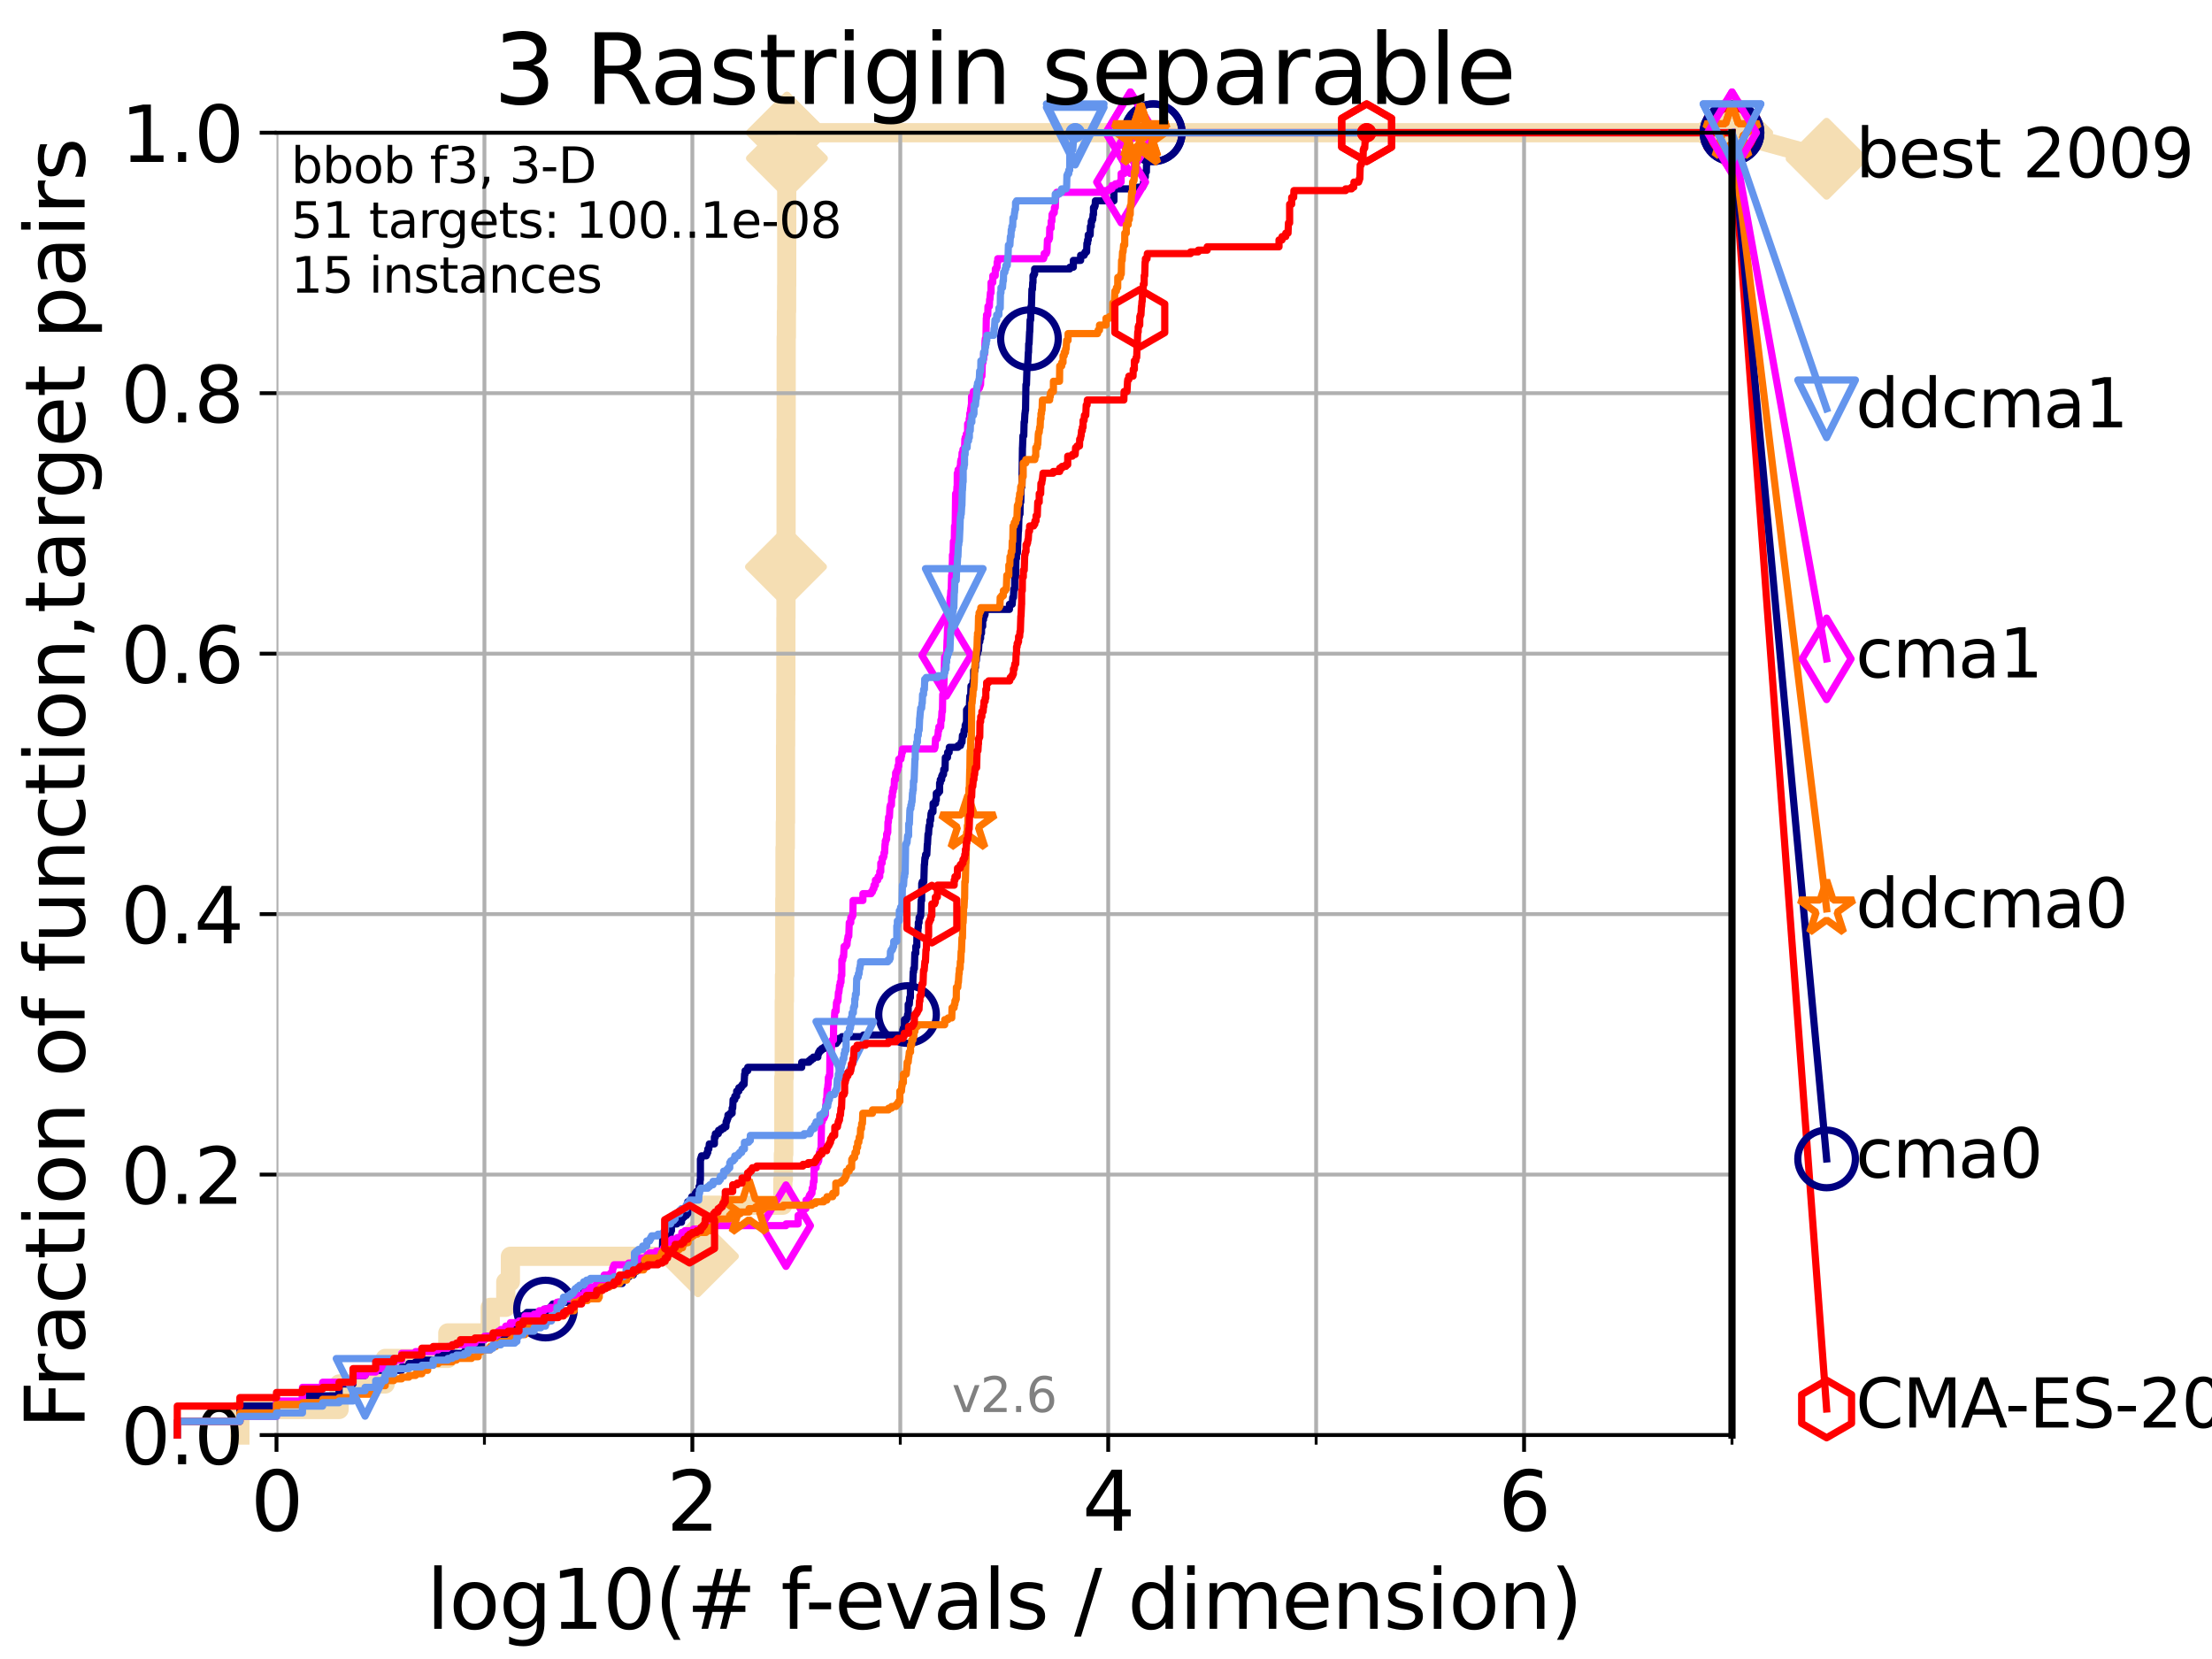 <?xml version="1.0" encoding="utf-8" standalone="no"?>
<!DOCTYPE svg PUBLIC "-//W3C//DTD SVG 1.1//EN"
  "http://www.w3.org/Graphics/SVG/1.1/DTD/svg11.dtd">
<svg xmlns:xlink="http://www.w3.org/1999/xlink" width="460.8pt" height="345.6pt" viewBox="0 0 460.8 345.6" xmlns="http://www.w3.org/2000/svg" version="1.1">
 <defs>
  <style type="text/css">*{stroke-linejoin: round; stroke-linecap: butt}</style>
 </defs>
 <g id="figure_1">
  <g id="patch_1">
   <path d="M 0 345.6 
L 460.8 345.6 
L 460.8 0 
L 0 0 
z
" style="fill: #ffffff"/>
  </g>
  <g id="axes_1">
   <g id="patch_2">
    <path d="M 57.6 298.944 
L 360.806 298.944 
L 360.806 27.648 
L 57.6 27.648 
z
" style="fill: #ffffff"/>
   </g>
   <g id="line2d_1">
    <path d="M 49.973 298.944 
L 49.973 293.624 
L 70.639 293.624 
L 70.639 288.305 
L 80.249 288.305 
L 80.249 282.985 
L 93.288 282.985 
L 93.288 277.666 
L 102.129 277.666 
L 102.129 272.346 
L 105.362 272.346 
L 105.362 267.027 
L 106.327 267.027 
L 106.327 261.707 
L 145.386 261.707 
L 145.386 256.388 
L 146.023 256.388 
L 146.023 251.068 
L 163.077 251.068 
L 163.077 245.749 
L 163.192 245.749 
L 163.192 240.429 
L 163.283 240.429 
L 163.283 224.471 
L 163.374 224.471 
L 163.374 208.512 
L 163.419 208.512 
L 163.419 203.192 
L 163.487 203.192 
L 163.487 187.234 
L 163.532 187.234 
L 163.532 176.595 
L 163.599 176.595 
L 163.599 171.275 
L 163.644 171.275 
L 163.644 155.317 
L 163.666 155.317 
L 163.666 149.997 
L 163.689 149.997 
L 163.689 144.678 
L 163.711 144.678 
L 163.711 128.719 
L 163.733 128.719 
L 163.733 118.08 
L 163.755 118.08 
L 163.755 91.482 
L 163.777 91.482 
L 163.777 70.204 
L 163.822 70.204 
L 163.822 64.885 
L 163.866 64.885 
L 163.866 59.565 
L 163.888 59.565 
L 163.888 32.968 
L 163.932 32.968 
L 163.932 27.648 
L 360.806 27.648 
" style="fill: none; stroke: #f5deb3; stroke-width: 4; stroke-linecap: square"/>
   </g>
   <g id="line2d_2">
    <defs>
     <path id="mfe9218fa0d" d="M -0 7.778 
L 7.778 0 
L 0 -7.778 
L -7.778 -0 
z
" style="stroke: #f5deb3; stroke-width: 1.5; stroke-linejoin: miter"/>
    </defs>
    <g>
     <use xlink:href="#mfe9218fa0d" x="145.386" y="261.707" style="fill: #f5deb3; stroke: #f5deb3; stroke-width: 1.5; stroke-linejoin: miter"/>
     <use xlink:href="#mfe9218fa0d" x="163.733" y="118.08" style="fill: #f5deb3; stroke: #f5deb3; stroke-width: 1.5; stroke-linejoin: miter"/>
     <use xlink:href="#mfe9218fa0d" x="163.932" y="32.968" style="fill: #f5deb3; stroke: #f5deb3; stroke-width: 1.5; stroke-linejoin: miter"/>
     <use xlink:href="#mfe9218fa0d" x="163.932" y="27.648" style="fill: #f5deb3; stroke: #f5deb3; stroke-width: 1.5; stroke-linejoin: miter"/>
     <use xlink:href="#mfe9218fa0d" x="163.932" y="27.648" style="fill: #f5deb3; stroke: #f5deb3; stroke-width: 1.5; stroke-linejoin: miter"/>
     <use xlink:href="#mfe9218fa0d" x="360.806" y="27.648" style="fill: #f5deb3; stroke: #f5deb3; stroke-width: 1.5; stroke-linejoin: miter"/>
    </g>
   </g>
   <g id="line2d_3">
    <path style="fill: none; stroke: #f5deb3; stroke-width: 4; stroke-linecap: square"/>
    <g/>
   </g>
   <g id="line2d_4">
    <path d="M 360.806 27.648 
L 380.515 33.074 
" style="fill: none; stroke: #f5deb3; stroke-width: 4; stroke-linecap: square"/>
    <g>
     <use xlink:href="#mfe9218fa0d" x="360.806" y="27.648" style="fill: #f5deb3; stroke: #f5deb3; stroke-width: 1.5; stroke-linejoin: miter"/>
     <use xlink:href="#mfe9218fa0d" x="380.515" y="33.074" style="fill: #f5deb3; stroke: #f5deb3; stroke-width: 1.5; stroke-linejoin: miter"/>
    </g>
   </g>
   <g id="matplotlib.axis_1">
    <g id="xtick_1">
     <g id="line2d_5">
      <path d="M 57.6 298.944 
L 57.6 27.648 
" clip-path="url(#p15124e73e1)" style="fill: none; stroke: #b0b0b0; stroke-width: 0.8; stroke-linecap: square"/>
     </g>
     <g id="line2d_6">
      <defs>
       <path id="md7b593ba4d" d="M 0 0 
L 0 3.5 
" style="stroke: #000000; stroke-width: 0.8"/>
      </defs>
      <g>
       <use xlink:href="#md7b593ba4d" x="57.6" y="298.944" style="stroke: #000000; stroke-width: 0.8"/>
      </g>
     </g>
     <g id="text_1">
      <!-- 0 -->
      <g transform="translate(52.192 318.861)scale(0.17 -0.17)">
       <defs>
        <path id="DejaVuSans-30" d="M 2034 4250 
Q 1547 4250 1301 3770 
Q 1056 3291 1056 2328 
Q 1056 1369 1301 889 
Q 1547 409 2034 409 
Q 2525 409 2770 889 
Q 3016 1369 3016 2328 
Q 3016 3291 2770 3770 
Q 2525 4250 2034 4250 
z
M 2034 4750 
Q 2819 4750 3233 4129 
Q 3647 3509 3647 2328 
Q 3647 1150 3233 529 
Q 2819 -91 2034 -91 
Q 1250 -91 836 529 
Q 422 1150 422 2328 
Q 422 3509 836 4129 
Q 1250 4750 2034 4750 
z
" transform="scale(0.016)"/>
       </defs>
       <use xlink:href="#DejaVuSans-30"/>
      </g>
     </g>
    </g>
    <g id="xtick_2">
     <g id="line2d_7">
      <path d="M 144.23 298.944 
L 144.23 27.648 
" clip-path="url(#p15124e73e1)" style="fill: none; stroke: #b0b0b0; stroke-width: 0.8; stroke-linecap: square"/>
     </g>
     <g id="line2d_8">
      <g>
       <use xlink:href="#md7b593ba4d" x="144.23" y="298.944" style="stroke: #000000; stroke-width: 0.8"/>
      </g>
     </g>
     <g id="text_2">
      <!-- 2 -->
      <g transform="translate(138.822 318.861)scale(0.17 -0.17)">
       <defs>
        <path id="DejaVuSans-32" d="M 1228 531 
L 3431 531 
L 3431 0 
L 469 0 
L 469 531 
Q 828 903 1448 1529 
Q 2069 2156 2228 2338 
Q 2531 2678 2651 2914 
Q 2772 3150 2772 3378 
Q 2772 3750 2511 3984 
Q 2250 4219 1831 4219 
Q 1534 4219 1204 4116 
Q 875 4013 500 3803 
L 500 4441 
Q 881 4594 1212 4672 
Q 1544 4750 1819 4750 
Q 2544 4750 2975 4387 
Q 3406 4025 3406 3419 
Q 3406 3131 3298 2873 
Q 3191 2616 2906 2266 
Q 2828 2175 2409 1742 
Q 1991 1309 1228 531 
z
" transform="scale(0.016)"/>
       </defs>
       <use xlink:href="#DejaVuSans-32"/>
      </g>
     </g>
    </g>
    <g id="xtick_3">
     <g id="line2d_9">
      <path d="M 230.861 298.944 
L 230.861 27.648 
" clip-path="url(#p15124e73e1)" style="fill: none; stroke: #b0b0b0; stroke-width: 0.8; stroke-linecap: square"/>
     </g>
     <g id="line2d_10">
      <g>
       <use xlink:href="#md7b593ba4d" x="230.861" y="298.944" style="stroke: #000000; stroke-width: 0.8"/>
      </g>
     </g>
     <g id="text_3">
      <!-- 4 -->
      <g transform="translate(225.453 318.861)scale(0.17 -0.17)">
       <defs>
        <path id="DejaVuSans-34" d="M 2419 4116 
L 825 1625 
L 2419 1625 
L 2419 4116 
z
M 2253 4666 
L 3047 4666 
L 3047 1625 
L 3713 1625 
L 3713 1100 
L 3047 1100 
L 3047 0 
L 2419 0 
L 2419 1100 
L 313 1100 
L 313 1709 
L 2253 4666 
z
" transform="scale(0.016)"/>
       </defs>
       <use xlink:href="#DejaVuSans-34"/>
      </g>
     </g>
    </g>
    <g id="xtick_4">
     <g id="line2d_11">
      <path d="M 317.491 298.944 
L 317.491 27.648 
" clip-path="url(#p15124e73e1)" style="fill: none; stroke: #b0b0b0; stroke-width: 0.8; stroke-linecap: square"/>
     </g>
     <g id="line2d_12">
      <g>
       <use xlink:href="#md7b593ba4d" x="317.491" y="298.944" style="stroke: #000000; stroke-width: 0.8"/>
      </g>
     </g>
     <g id="text_4">
      <!-- 6 -->
      <g transform="translate(312.083 318.861)scale(0.17 -0.17)">
       <defs>
        <path id="DejaVuSans-36" d="M 2113 2584 
Q 1688 2584 1439 2293 
Q 1191 2003 1191 1497 
Q 1191 994 1439 701 
Q 1688 409 2113 409 
Q 2538 409 2786 701 
Q 3034 994 3034 1497 
Q 3034 2003 2786 2293 
Q 2538 2584 2113 2584 
z
M 3366 4563 
L 3366 3988 
Q 3128 4100 2886 4159 
Q 2644 4219 2406 4219 
Q 1781 4219 1451 3797 
Q 1122 3375 1075 2522 
Q 1259 2794 1537 2939 
Q 1816 3084 2150 3084 
Q 2853 3084 3261 2657 
Q 3669 2231 3669 1497 
Q 3669 778 3244 343 
Q 2819 -91 2113 -91 
Q 1303 -91 875 529 
Q 447 1150 447 2328 
Q 447 3434 972 4092 
Q 1497 4750 2381 4750 
Q 2619 4750 2861 4703 
Q 3103 4656 3366 4563 
z
" transform="scale(0.016)"/>
       </defs>
       <use xlink:href="#DejaVuSans-36"/>
      </g>
     </g>
    </g>
    <g id="xtick_5">
     <g id="line2d_13">
      <path d="M 100.915 298.944 
L 100.915 27.648 
" clip-path="url(#p15124e73e1)" style="fill: none; stroke: #b0b0b0; stroke-width: 0.8; stroke-linecap: square"/>
     </g>
     <g id="line2d_14">
      <defs>
       <path id="mf2a5ec629f" d="M 0 0 
L 0 2 
" style="stroke: #000000; stroke-width: 0.6"/>
      </defs>
      <g>
       <use xlink:href="#mf2a5ec629f" x="100.915" y="298.944" style="stroke: #000000; stroke-width: 0.6"/>
      </g>
     </g>
    </g>
    <g id="xtick_6">
     <g id="line2d_15">
      <path d="M 187.546 298.944 
L 187.546 27.648 
" clip-path="url(#p15124e73e1)" style="fill: none; stroke: #b0b0b0; stroke-width: 0.8; stroke-linecap: square"/>
     </g>
     <g id="line2d_16">
      <g>
       <use xlink:href="#mf2a5ec629f" x="187.546" y="298.944" style="stroke: #000000; stroke-width: 0.6"/>
      </g>
     </g>
    </g>
    <g id="xtick_7">
     <g id="line2d_17">
      <path d="M 274.176 298.944 
L 274.176 27.648 
" clip-path="url(#p15124e73e1)" style="fill: none; stroke: #b0b0b0; stroke-width: 0.8; stroke-linecap: square"/>
     </g>
     <g id="line2d_18">
      <g>
       <use xlink:href="#mf2a5ec629f" x="274.176" y="298.944" style="stroke: #000000; stroke-width: 0.6"/>
      </g>
     </g>
    </g>
    <g id="xtick_8">
     <g id="line2d_19">
      <path d="M 360.806 298.944 
L 360.806 27.648 
" clip-path="url(#p15124e73e1)" style="fill: none; stroke: #b0b0b0; stroke-width: 0.8; stroke-linecap: square"/>
     </g>
     <g id="line2d_20">
      <g>
       <use xlink:href="#mf2a5ec629f" x="360.806" y="298.944" style="stroke: #000000; stroke-width: 0.6"/>
      </g>
     </g>
    </g>
    <g id="text_5">
     <!-- log10(# f-evals / dimension) -->
     <g transform="translate(88.823 339.314)scale(0.17 -0.17)">
      <defs>
       <path id="DejaVuSans-6c" d="M 603 4863 
L 1178 4863 
L 1178 0 
L 603 0 
L 603 4863 
z
" transform="scale(0.016)"/>
       <path id="DejaVuSans-6f" d="M 1959 3097 
Q 1497 3097 1228 2736 
Q 959 2375 959 1747 
Q 959 1119 1226 758 
Q 1494 397 1959 397 
Q 2419 397 2687 759 
Q 2956 1122 2956 1747 
Q 2956 2369 2687 2733 
Q 2419 3097 1959 3097 
z
M 1959 3584 
Q 2709 3584 3137 3096 
Q 3566 2609 3566 1747 
Q 3566 888 3137 398 
Q 2709 -91 1959 -91 
Q 1206 -91 779 398 
Q 353 888 353 1747 
Q 353 2609 779 3096 
Q 1206 3584 1959 3584 
z
" transform="scale(0.016)"/>
       <path id="DejaVuSans-67" d="M 2906 1791 
Q 2906 2416 2648 2759 
Q 2391 3103 1925 3103 
Q 1463 3103 1205 2759 
Q 947 2416 947 1791 
Q 947 1169 1205 825 
Q 1463 481 1925 481 
Q 2391 481 2648 825 
Q 2906 1169 2906 1791 
z
M 3481 434 
Q 3481 -459 3084 -895 
Q 2688 -1331 1869 -1331 
Q 1566 -1331 1297 -1286 
Q 1028 -1241 775 -1147 
L 775 -588 
Q 1028 -725 1275 -790 
Q 1522 -856 1778 -856 
Q 2344 -856 2625 -561 
Q 2906 -266 2906 331 
L 2906 616 
Q 2728 306 2450 153 
Q 2172 0 1784 0 
Q 1141 0 747 490 
Q 353 981 353 1791 
Q 353 2603 747 3093 
Q 1141 3584 1784 3584 
Q 2172 3584 2450 3431 
Q 2728 3278 2906 2969 
L 2906 3500 
L 3481 3500 
L 3481 434 
z
" transform="scale(0.016)"/>
       <path id="DejaVuSans-31" d="M 794 531 
L 1825 531 
L 1825 4091 
L 703 3866 
L 703 4441 
L 1819 4666 
L 2450 4666 
L 2450 531 
L 3481 531 
L 3481 0 
L 794 0 
L 794 531 
z
" transform="scale(0.016)"/>
       <path id="DejaVuSans-28" d="M 1984 4856 
Q 1566 4138 1362 3434 
Q 1159 2731 1159 2009 
Q 1159 1288 1364 580 
Q 1569 -128 1984 -844 
L 1484 -844 
Q 1016 -109 783 600 
Q 550 1309 550 2009 
Q 550 2706 781 3412 
Q 1013 4119 1484 4856 
L 1984 4856 
z
" transform="scale(0.016)"/>
       <path id="DejaVuSans-23" d="M 3272 2816 
L 2363 2816 
L 2100 1772 
L 3016 1772 
L 3272 2816 
z
M 2803 4594 
L 2478 3297 
L 3391 3297 
L 3719 4594 
L 4219 4594 
L 3897 3297 
L 4872 3297 
L 4872 2816 
L 3775 2816 
L 3519 1772 
L 4513 1772 
L 4513 1294 
L 3397 1294 
L 3072 0 
L 2572 0 
L 2894 1294 
L 1978 1294 
L 1656 0 
L 1153 0 
L 1478 1294 
L 494 1294 
L 494 1772 
L 1594 1772 
L 1856 2816 
L 850 2816 
L 850 3297 
L 1978 3297 
L 2297 4594 
L 2803 4594 
z
" transform="scale(0.016)"/>
       <path id="DejaVuSans-20" transform="scale(0.016)"/>
       <path id="DejaVuSans-66" d="M 2375 4863 
L 2375 4384 
L 1825 4384 
Q 1516 4384 1395 4259 
Q 1275 4134 1275 3809 
L 1275 3500 
L 2222 3500 
L 2222 3053 
L 1275 3053 
L 1275 0 
L 697 0 
L 697 3053 
L 147 3053 
L 147 3500 
L 697 3500 
L 697 3744 
Q 697 4328 969 4595 
Q 1241 4863 1831 4863 
L 2375 4863 
z
" transform="scale(0.016)"/>
       <path id="DejaVuSans-2d" d="M 313 2009 
L 1997 2009 
L 1997 1497 
L 313 1497 
L 313 2009 
z
" transform="scale(0.016)"/>
       <path id="DejaVuSans-65" d="M 3597 1894 
L 3597 1613 
L 953 1613 
Q 991 1019 1311 708 
Q 1631 397 2203 397 
Q 2534 397 2845 478 
Q 3156 559 3463 722 
L 3463 178 
Q 3153 47 2828 -22 
Q 2503 -91 2169 -91 
Q 1331 -91 842 396 
Q 353 884 353 1716 
Q 353 2575 817 3079 
Q 1281 3584 2069 3584 
Q 2775 3584 3186 3129 
Q 3597 2675 3597 1894 
z
M 3022 2063 
Q 3016 2534 2758 2815 
Q 2500 3097 2075 3097 
Q 1594 3097 1305 2825 
Q 1016 2553 972 2059 
L 3022 2063 
z
" transform="scale(0.016)"/>
       <path id="DejaVuSans-76" d="M 191 3500 
L 800 3500 
L 1894 563 
L 2988 3500 
L 3597 3500 
L 2284 0 
L 1503 0 
L 191 3500 
z
" transform="scale(0.016)"/>
       <path id="DejaVuSans-61" d="M 2194 1759 
Q 1497 1759 1228 1600 
Q 959 1441 959 1056 
Q 959 750 1161 570 
Q 1363 391 1709 391 
Q 2188 391 2477 730 
Q 2766 1069 2766 1631 
L 2766 1759 
L 2194 1759 
z
M 3341 1997 
L 3341 0 
L 2766 0 
L 2766 531 
Q 2569 213 2275 61 
Q 1981 -91 1556 -91 
Q 1019 -91 701 211 
Q 384 513 384 1019 
Q 384 1609 779 1909 
Q 1175 2209 1959 2209 
L 2766 2209 
L 2766 2266 
Q 2766 2663 2505 2880 
Q 2244 3097 1772 3097 
Q 1472 3097 1187 3025 
Q 903 2953 641 2809 
L 641 3341 
Q 956 3463 1253 3523 
Q 1550 3584 1831 3584 
Q 2591 3584 2966 3190 
Q 3341 2797 3341 1997 
z
" transform="scale(0.016)"/>
       <path id="DejaVuSans-73" d="M 2834 3397 
L 2834 2853 
Q 2591 2978 2328 3040 
Q 2066 3103 1784 3103 
Q 1356 3103 1142 2972 
Q 928 2841 928 2578 
Q 928 2378 1081 2264 
Q 1234 2150 1697 2047 
L 1894 2003 
Q 2506 1872 2764 1633 
Q 3022 1394 3022 966 
Q 3022 478 2636 193 
Q 2250 -91 1575 -91 
Q 1294 -91 989 -36 
Q 684 19 347 128 
L 347 722 
Q 666 556 975 473 
Q 1284 391 1588 391 
Q 1994 391 2212 530 
Q 2431 669 2431 922 
Q 2431 1156 2273 1281 
Q 2116 1406 1581 1522 
L 1381 1569 
Q 847 1681 609 1914 
Q 372 2147 372 2553 
Q 372 3047 722 3315 
Q 1072 3584 1716 3584 
Q 2034 3584 2315 3537 
Q 2597 3491 2834 3397 
z
" transform="scale(0.016)"/>
       <path id="DejaVuSans-2f" d="M 1625 4666 
L 2156 4666 
L 531 -594 
L 0 -594 
L 1625 4666 
z
" transform="scale(0.016)"/>
       <path id="DejaVuSans-64" d="M 2906 2969 
L 2906 4863 
L 3481 4863 
L 3481 0 
L 2906 0 
L 2906 525 
Q 2725 213 2448 61 
Q 2172 -91 1784 -91 
Q 1150 -91 751 415 
Q 353 922 353 1747 
Q 353 2572 751 3078 
Q 1150 3584 1784 3584 
Q 2172 3584 2448 3432 
Q 2725 3281 2906 2969 
z
M 947 1747 
Q 947 1113 1208 752 
Q 1469 391 1925 391 
Q 2381 391 2643 752 
Q 2906 1113 2906 1747 
Q 2906 2381 2643 2742 
Q 2381 3103 1925 3103 
Q 1469 3103 1208 2742 
Q 947 2381 947 1747 
z
" transform="scale(0.016)"/>
       <path id="DejaVuSans-69" d="M 603 3500 
L 1178 3500 
L 1178 0 
L 603 0 
L 603 3500 
z
M 603 4863 
L 1178 4863 
L 1178 4134 
L 603 4134 
L 603 4863 
z
" transform="scale(0.016)"/>
       <path id="DejaVuSans-6d" d="M 3328 2828 
Q 3544 3216 3844 3400 
Q 4144 3584 4550 3584 
Q 5097 3584 5394 3201 
Q 5691 2819 5691 2113 
L 5691 0 
L 5113 0 
L 5113 2094 
Q 5113 2597 4934 2840 
Q 4756 3084 4391 3084 
Q 3944 3084 3684 2787 
Q 3425 2491 3425 1978 
L 3425 0 
L 2847 0 
L 2847 2094 
Q 2847 2600 2669 2842 
Q 2491 3084 2119 3084 
Q 1678 3084 1418 2786 
Q 1159 2488 1159 1978 
L 1159 0 
L 581 0 
L 581 3500 
L 1159 3500 
L 1159 2956 
Q 1356 3278 1631 3431 
Q 1906 3584 2284 3584 
Q 2666 3584 2933 3390 
Q 3200 3197 3328 2828 
z
" transform="scale(0.016)"/>
       <path id="DejaVuSans-6e" d="M 3513 2113 
L 3513 0 
L 2938 0 
L 2938 2094 
Q 2938 2591 2744 2837 
Q 2550 3084 2163 3084 
Q 1697 3084 1428 2787 
Q 1159 2491 1159 1978 
L 1159 0 
L 581 0 
L 581 3500 
L 1159 3500 
L 1159 2956 
Q 1366 3272 1645 3428 
Q 1925 3584 2291 3584 
Q 2894 3584 3203 3211 
Q 3513 2838 3513 2113 
z
" transform="scale(0.016)"/>
       <path id="DejaVuSans-29" d="M 513 4856 
L 1013 4856 
Q 1481 4119 1714 3412 
Q 1947 2706 1947 2009 
Q 1947 1309 1714 600 
Q 1481 -109 1013 -844 
L 513 -844 
Q 928 -128 1133 580 
Q 1338 1288 1338 2009 
Q 1338 2731 1133 3434 
Q 928 4138 513 4856 
z
" transform="scale(0.016)"/>
      </defs>
      <use xlink:href="#DejaVuSans-6c"/>
      <use xlink:href="#DejaVuSans-6f" x="27.783"/>
      <use xlink:href="#DejaVuSans-67" x="88.965"/>
      <use xlink:href="#DejaVuSans-31" x="152.441"/>
      <use xlink:href="#DejaVuSans-30" x="216.064"/>
      <use xlink:href="#DejaVuSans-28" x="279.688"/>
      <use xlink:href="#DejaVuSans-23" x="318.701"/>
      <use xlink:href="#DejaVuSans-20" x="402.49"/>
      <use xlink:href="#DejaVuSans-66" x="434.277"/>
      <use xlink:href="#DejaVuSans-2d" x="463.982"/>
      <use xlink:href="#DejaVuSans-65" x="500.066"/>
      <use xlink:href="#DejaVuSans-76" x="561.59"/>
      <use xlink:href="#DejaVuSans-61" x="620.77"/>
      <use xlink:href="#DejaVuSans-6c" x="682.049"/>
      <use xlink:href="#DejaVuSans-73" x="709.832"/>
      <use xlink:href="#DejaVuSans-20" x="761.932"/>
      <use xlink:href="#DejaVuSans-2f" x="793.719"/>
      <use xlink:href="#DejaVuSans-20" x="827.41"/>
      <use xlink:href="#DejaVuSans-64" x="859.197"/>
      <use xlink:href="#DejaVuSans-69" x="922.674"/>
      <use xlink:href="#DejaVuSans-6d" x="950.457"/>
      <use xlink:href="#DejaVuSans-65" x="1047.869"/>
      <use xlink:href="#DejaVuSans-6e" x="1109.393"/>
      <use xlink:href="#DejaVuSans-73" x="1172.771"/>
      <use xlink:href="#DejaVuSans-69" x="1224.871"/>
      <use xlink:href="#DejaVuSans-6f" x="1252.654"/>
      <use xlink:href="#DejaVuSans-6e" x="1313.836"/>
      <use xlink:href="#DejaVuSans-29" x="1377.215"/>
     </g>
    </g>
   </g>
   <g id="matplotlib.axis_2">
    <g id="ytick_1">
     <g id="line2d_21">
      <path d="M 57.6 298.944 
L 360.806 298.944 
" clip-path="url(#p15124e73e1)" style="fill: none; stroke: #b0b0b0; stroke-width: 0.8; stroke-linecap: square"/>
     </g>
     <g id="line2d_22">
      <defs>
       <path id="m3c8b8d3cd3" d="M 0 0 
L -3.5 0 
" style="stroke: #000000; stroke-width: 0.8"/>
      </defs>
      <g>
       <use xlink:href="#m3c8b8d3cd3" x="57.6" y="298.944" style="stroke: #000000; stroke-width: 0.8"/>
      </g>
     </g>
     <g id="text_6">
      <!-- 0.0 -->
      <g transform="translate(25.155 305.023)scale(0.16 -0.16)">
       <defs>
        <path id="DejaVuSans-2e" d="M 684 794 
L 1344 794 
L 1344 0 
L 684 0 
L 684 794 
z
" transform="scale(0.016)"/>
       </defs>
       <use xlink:href="#DejaVuSans-30"/>
       <use xlink:href="#DejaVuSans-2e" x="63.623"/>
       <use xlink:href="#DejaVuSans-30" x="95.41"/>
      </g>
     </g>
    </g>
    <g id="ytick_2">
     <g id="line2d_23">
      <path d="M 57.6 244.685 
L 360.806 244.685 
" clip-path="url(#p15124e73e1)" style="fill: none; stroke: #b0b0b0; stroke-width: 0.8; stroke-linecap: square"/>
     </g>
     <g id="line2d_24">
      <g>
       <use xlink:href="#m3c8b8d3cd3" x="57.6" y="244.685" style="stroke: #000000; stroke-width: 0.8"/>
      </g>
     </g>
     <g id="text_7">
      <!-- 0.2 -->
      <g transform="translate(25.155 250.764)scale(0.16 -0.16)">
       <use xlink:href="#DejaVuSans-30"/>
       <use xlink:href="#DejaVuSans-2e" x="63.623"/>
       <use xlink:href="#DejaVuSans-32" x="95.41"/>
      </g>
     </g>
    </g>
    <g id="ytick_3">
     <g id="line2d_25">
      <path d="M 57.6 190.426 
L 360.806 190.426 
" clip-path="url(#p15124e73e1)" style="fill: none; stroke: #b0b0b0; stroke-width: 0.8; stroke-linecap: square"/>
     </g>
     <g id="line2d_26">
      <g>
       <use xlink:href="#m3c8b8d3cd3" x="57.6" y="190.426" style="stroke: #000000; stroke-width: 0.8"/>
      </g>
     </g>
     <g id="text_8">
      <!-- 0.4 -->
      <g transform="translate(25.155 196.504)scale(0.16 -0.16)">
       <use xlink:href="#DejaVuSans-30"/>
       <use xlink:href="#DejaVuSans-2e" x="63.623"/>
       <use xlink:href="#DejaVuSans-34" x="95.41"/>
      </g>
     </g>
    </g>
    <g id="ytick_4">
     <g id="line2d_27">
      <path d="M 57.6 136.166 
L 360.806 136.166 
" clip-path="url(#p15124e73e1)" style="fill: none; stroke: #b0b0b0; stroke-width: 0.8; stroke-linecap: square"/>
     </g>
     <g id="line2d_28">
      <g>
       <use xlink:href="#m3c8b8d3cd3" x="57.6" y="136.166" style="stroke: #000000; stroke-width: 0.8"/>
      </g>
     </g>
     <g id="text_9">
      <!-- 0.6 -->
      <g transform="translate(25.155 142.245)scale(0.16 -0.16)">
       <use xlink:href="#DejaVuSans-30"/>
       <use xlink:href="#DejaVuSans-2e" x="63.623"/>
       <use xlink:href="#DejaVuSans-36" x="95.41"/>
      </g>
     </g>
    </g>
    <g id="ytick_5">
     <g id="line2d_29">
      <path d="M 57.6 81.907 
L 360.806 81.907 
" clip-path="url(#p15124e73e1)" style="fill: none; stroke: #b0b0b0; stroke-width: 0.8; stroke-linecap: square"/>
     </g>
     <g id="line2d_30">
      <g>
       <use xlink:href="#m3c8b8d3cd3" x="57.6" y="81.907" style="stroke: #000000; stroke-width: 0.8"/>
      </g>
     </g>
     <g id="text_10">
      <!-- 0.8 -->
      <g transform="translate(25.155 87.986)scale(0.16 -0.16)">
       <defs>
        <path id="DejaVuSans-38" d="M 2034 2216 
Q 1584 2216 1326 1975 
Q 1069 1734 1069 1313 
Q 1069 891 1326 650 
Q 1584 409 2034 409 
Q 2484 409 2743 651 
Q 3003 894 3003 1313 
Q 3003 1734 2745 1975 
Q 2488 2216 2034 2216 
z
M 1403 2484 
Q 997 2584 770 2862 
Q 544 3141 544 3541 
Q 544 4100 942 4425 
Q 1341 4750 2034 4750 
Q 2731 4750 3128 4425 
Q 3525 4100 3525 3541 
Q 3525 3141 3298 2862 
Q 3072 2584 2669 2484 
Q 3125 2378 3379 2068 
Q 3634 1759 3634 1313 
Q 3634 634 3220 271 
Q 2806 -91 2034 -91 
Q 1263 -91 848 271 
Q 434 634 434 1313 
Q 434 1759 690 2068 
Q 947 2378 1403 2484 
z
M 1172 3481 
Q 1172 3119 1398 2916 
Q 1625 2713 2034 2713 
Q 2441 2713 2670 2916 
Q 2900 3119 2900 3481 
Q 2900 3844 2670 4047 
Q 2441 4250 2034 4250 
Q 1625 4250 1398 4047 
Q 1172 3844 1172 3481 
z
" transform="scale(0.016)"/>
       </defs>
       <use xlink:href="#DejaVuSans-30"/>
       <use xlink:href="#DejaVuSans-2e" x="63.623"/>
       <use xlink:href="#DejaVuSans-38" x="95.41"/>
      </g>
     </g>
    </g>
    <g id="ytick_6">
     <g id="line2d_31">
      <path d="M 57.6 27.648 
L 360.806 27.648 
" clip-path="url(#p15124e73e1)" style="fill: none; stroke: #b0b0b0; stroke-width: 0.8; stroke-linecap: square"/>
     </g>
     <g id="line2d_32">
      <g>
       <use xlink:href="#m3c8b8d3cd3" x="57.6" y="27.648" style="stroke: #000000; stroke-width: 0.8"/>
      </g>
     </g>
     <g id="text_11">
      <!-- 1.0 -->
      <g transform="translate(25.155 33.727)scale(0.16 -0.16)">
       <use xlink:href="#DejaVuSans-31"/>
       <use xlink:href="#DejaVuSans-2e" x="63.623"/>
       <use xlink:href="#DejaVuSans-30" x="95.41"/>
      </g>
     </g>
    </g>
    <g id="text_12">
     <!-- Fraction of function,target pairs -->
     <g transform="translate(17.62 297.681)rotate(-90)scale(0.17 -0.17)">
      <defs>
       <path id="DejaVuSans-46" d="M 628 4666 
L 3309 4666 
L 3309 4134 
L 1259 4134 
L 1259 2759 
L 3109 2759 
L 3109 2228 
L 1259 2228 
L 1259 0 
L 628 0 
L 628 4666 
z
" transform="scale(0.016)"/>
       <path id="DejaVuSans-72" d="M 2631 2963 
Q 2534 3019 2420 3045 
Q 2306 3072 2169 3072 
Q 1681 3072 1420 2755 
Q 1159 2438 1159 1844 
L 1159 0 
L 581 0 
L 581 3500 
L 1159 3500 
L 1159 2956 
Q 1341 3275 1631 3429 
Q 1922 3584 2338 3584 
Q 2397 3584 2469 3576 
Q 2541 3569 2628 3553 
L 2631 2963 
z
" transform="scale(0.016)"/>
       <path id="DejaVuSans-63" d="M 3122 3366 
L 3122 2828 
Q 2878 2963 2633 3030 
Q 2388 3097 2138 3097 
Q 1578 3097 1268 2742 
Q 959 2388 959 1747 
Q 959 1106 1268 751 
Q 1578 397 2138 397 
Q 2388 397 2633 464 
Q 2878 531 3122 666 
L 3122 134 
Q 2881 22 2623 -34 
Q 2366 -91 2075 -91 
Q 1284 -91 818 406 
Q 353 903 353 1747 
Q 353 2603 823 3093 
Q 1294 3584 2113 3584 
Q 2378 3584 2631 3529 
Q 2884 3475 3122 3366 
z
" transform="scale(0.016)"/>
       <path id="DejaVuSans-74" d="M 1172 4494 
L 1172 3500 
L 2356 3500 
L 2356 3053 
L 1172 3053 
L 1172 1153 
Q 1172 725 1289 603 
Q 1406 481 1766 481 
L 2356 481 
L 2356 0 
L 1766 0 
Q 1100 0 847 248 
Q 594 497 594 1153 
L 594 3053 
L 172 3053 
L 172 3500 
L 594 3500 
L 594 4494 
L 1172 4494 
z
" transform="scale(0.016)"/>
       <path id="DejaVuSans-75" d="M 544 1381 
L 544 3500 
L 1119 3500 
L 1119 1403 
Q 1119 906 1312 657 
Q 1506 409 1894 409 
Q 2359 409 2629 706 
Q 2900 1003 2900 1516 
L 2900 3500 
L 3475 3500 
L 3475 0 
L 2900 0 
L 2900 538 
Q 2691 219 2414 64 
Q 2138 -91 1772 -91 
Q 1169 -91 856 284 
Q 544 659 544 1381 
z
M 1991 3584 
L 1991 3584 
z
" transform="scale(0.016)"/>
       <path id="DejaVuSans-2c" d="M 750 794 
L 1409 794 
L 1409 256 
L 897 -744 
L 494 -744 
L 750 256 
L 750 794 
z
" transform="scale(0.016)"/>
       <path id="DejaVuSans-70" d="M 1159 525 
L 1159 -1331 
L 581 -1331 
L 581 3500 
L 1159 3500 
L 1159 2969 
Q 1341 3281 1617 3432 
Q 1894 3584 2278 3584 
Q 2916 3584 3314 3078 
Q 3713 2572 3713 1747 
Q 3713 922 3314 415 
Q 2916 -91 2278 -91 
Q 1894 -91 1617 61 
Q 1341 213 1159 525 
z
M 3116 1747 
Q 3116 2381 2855 2742 
Q 2594 3103 2138 3103 
Q 1681 3103 1420 2742 
Q 1159 2381 1159 1747 
Q 1159 1113 1420 752 
Q 1681 391 2138 391 
Q 2594 391 2855 752 
Q 3116 1113 3116 1747 
z
" transform="scale(0.016)"/>
      </defs>
      <use xlink:href="#DejaVuSans-46"/>
      <use xlink:href="#DejaVuSans-72" x="50.27"/>
      <use xlink:href="#DejaVuSans-61" x="91.383"/>
      <use xlink:href="#DejaVuSans-63" x="152.662"/>
      <use xlink:href="#DejaVuSans-74" x="207.643"/>
      <use xlink:href="#DejaVuSans-69" x="246.852"/>
      <use xlink:href="#DejaVuSans-6f" x="274.635"/>
      <use xlink:href="#DejaVuSans-6e" x="335.816"/>
      <use xlink:href="#DejaVuSans-20" x="399.195"/>
      <use xlink:href="#DejaVuSans-6f" x="430.982"/>
      <use xlink:href="#DejaVuSans-66" x="492.164"/>
      <use xlink:href="#DejaVuSans-20" x="527.369"/>
      <use xlink:href="#DejaVuSans-66" x="559.156"/>
      <use xlink:href="#DejaVuSans-75" x="594.361"/>
      <use xlink:href="#DejaVuSans-6e" x="657.74"/>
      <use xlink:href="#DejaVuSans-63" x="721.119"/>
      <use xlink:href="#DejaVuSans-74" x="776.1"/>
      <use xlink:href="#DejaVuSans-69" x="815.309"/>
      <use xlink:href="#DejaVuSans-6f" x="843.092"/>
      <use xlink:href="#DejaVuSans-6e" x="904.273"/>
      <use xlink:href="#DejaVuSans-2c" x="967.652"/>
      <use xlink:href="#DejaVuSans-74" x="999.439"/>
      <use xlink:href="#DejaVuSans-61" x="1038.648"/>
      <use xlink:href="#DejaVuSans-72" x="1099.928"/>
      <use xlink:href="#DejaVuSans-67" x="1139.291"/>
      <use xlink:href="#DejaVuSans-65" x="1202.768"/>
      <use xlink:href="#DejaVuSans-74" x="1264.291"/>
      <use xlink:href="#DejaVuSans-20" x="1303.5"/>
      <use xlink:href="#DejaVuSans-70" x="1335.287"/>
      <use xlink:href="#DejaVuSans-61" x="1398.764"/>
      <use xlink:href="#DejaVuSans-69" x="1460.043"/>
      <use xlink:href="#DejaVuSans-72" x="1487.826"/>
      <use xlink:href="#DejaVuSans-73" x="1528.939"/>
     </g>
    </g>
   </g>
   <g id="line2d_33">
    <defs>
     <path id="m19d39df147" d="M 0 1.5 
C 0.398 1.5 0.779 1.342 1.061 1.061 
C 1.342 0.779 1.5 0.398 1.5 0 
C 1.5 -0.398 1.342 -0.779 1.061 -1.061 
C 0.779 -1.342 0.398 -1.5 0 -1.5 
C -0.398 -1.5 -0.779 -1.342 -1.061 -1.061 
C -1.342 -0.779 -1.5 -0.398 -1.5 0 
C -1.5 0.398 -1.342 0.779 -1.061 1.061 
C -0.779 1.342 -0.398 1.5 0 1.5 
z
" style="stroke: #f5deb3"/>
    </defs>
    <g>
     <use xlink:href="#m19d39df147" x="163.932" y="27.648" style="fill: #f5deb3; stroke: #f5deb3"/>
     <use xlink:href="#m19d39df147" x="163.932" y="27.648" style="fill: #f5deb3; stroke: #f5deb3"/>
    </g>
   </g>
   <g id="line2d_34">
    <defs>
     <path id="m35f833b680" d="M 0 1.5 
C 0.398 1.5 0.779 1.342 1.061 1.061 
C 1.342 0.779 1.5 0.398 1.5 0 
C 1.5 -0.398 1.342 -0.779 1.061 -1.061 
C 0.779 -1.342 0.398 -1.5 0 -1.5 
C -0.398 -1.5 -0.779 -1.342 -1.061 -1.061 
C -1.342 -0.779 -1.5 -0.398 -1.5 0 
C -1.5 0.398 -1.342 0.779 -1.061 1.061 
C -0.779 1.342 -0.398 1.5 0 1.5 
z
" style="stroke: #000080"/>
    </defs>
    <g>
     <use xlink:href="#m35f833b680" x="240.245" y="27.648" style="fill: #000080; stroke: #000080"/>
     <use xlink:href="#m35f833b680" x="240.245" y="27.648" style="fill: #000080; stroke: #000080"/>
    </g>
   </g>
   <g id="line2d_35">
    <path d="M 36.933 298.944 
L 36.933 296.107 
L 49.973 296.107 
L 49.973 292.915 
L 57.6 292.915 
L 57.6 292.561 
L 63.012 292.561 
L 63.012 290.787 
L 70.639 290.787 
L 70.639 288.305 
L 73.539 288.305 
L 73.539 286.532 
L 76.051 286.532 
L 76.051 285.468 
L 83.678 285.468 
L 83.678 284.759 
L 85.184 284.759 
L 85.184 284.049 
L 86.578 284.049 
L 86.578 283.695 
L 87.876 283.695 
L 87.876 283.34 
L 91.306 283.34 
L 91.306 282.276 
L 94.206 282.276 
L 94.206 281.922 
L 96.718 281.922 
L 96.718 281.567 
L 97.485 281.567 
L 97.485 280.503 
L 98.933 280.503 
L 98.933 280.148 
L 100.277 280.148 
L 100.277 279.084 
L 100.915 279.084 
L 100.915 278.73 
L 101.532 278.73 
L 101.532 278.375 
L 103.815 278.375 
L 103.815 278.021 
L 106.327 278.021 
L 106.327 277.666 
L 106.791 277.666 
L 106.791 276.602 
L 108.12 276.602 
L 108.12 274.12 
L 109.361 274.12 
L 109.361 273.765 
L 109.757 273.765 
L 109.757 273.41 
L 113.638 273.41 
L 113.638 272.701 
L 114.571 272.701 
L 114.571 272.346 
L 114.872 272.346 
L 114.872 271.992 
L 115.168 271.992 
L 115.168 271.637 
L 116.309 271.637 
L 116.309 271.282 
L 118.647 271.282 
L 118.647 270.573 
L 118.89 270.573 
L 118.89 269.864 
L 121.582 269.864 
L 121.582 269.155 
L 121.79 269.155 
L 121.79 268.8 
L 125.012 268.8 
L 125.012 268.091 
L 126.836 268.091 
L 126.836 267.736 
L 127.61 267.736 
L 127.61 267.381 
L 129.623 267.381 
L 129.623 266.318 
L 130.292 266.318 
L 130.292 265.963 
L 131.065 265.963 
L 131.065 265.608 
L 131.929 265.608 
L 131.929 264.899 
L 132.523 264.899 
L 132.523 264.544 
L 133.211 264.544 
L 133.211 264.19 
L 133.435 264.19 
L 133.435 263.48 
L 133.656 263.48 
L 133.656 262.417 
L 134.725 262.417 
L 134.725 262.062 
L 135.136 262.062 
L 135.136 261.707 
L 136.414 261.707 
L 136.414 261.353 
L 137.963 261.353 
L 138.051 258.161 
L 138.138 258.161 
L 138.138 257.806 
L 139.556 257.806 
L 139.637 256.742 
L 139.717 256.742 
L 139.717 256.388 
L 139.875 256.388 
L 139.875 254.969 
L 141.025 254.969 
L 141.025 254.615 
L 141.968 254.615 
L 141.968 253.905 
L 142.179 253.905 
L 142.179 253.551 
L 142.525 253.551 
L 142.525 253.196 
L 143 253.196 
L 143 252.841 
L 143.265 252.841 
L 143.265 250.359 
L 143.786 250.359 
L 143.786 250.004 
L 144.105 250.004 
L 144.105 249.295 
L 144.847 249.295 
L 144.847 248.586 
L 145.088 248.586 
L 145.088 248.231 
L 145.62 248.231 
L 145.62 247.167 
L 145.794 247.167 
L 145.852 245.749 
L 145.909 245.749 
L 145.909 241.493 
L 146.023 241.493 
L 146.023 241.138 
L 146.137 241.138 
L 146.137 240.784 
L 147.13 240.784 
L 147.13 240.429 
L 147.291 240.429 
L 147.291 240.075 
L 147.45 240.075 
L 147.45 239.365 
L 147.66 239.365 
L 147.764 238.301 
L 148.825 238.301 
L 148.825 236.883 
L 149.021 236.883 
L 149.021 236.174 
L 149.642 236.174 
L 149.689 235.464 
L 150.198 235.464 
L 150.198 235.11 
L 150.738 235.11 
L 150.738 234.755 
L 151.22 234.755 
L 151.263 233.691 
L 151.392 233.691 
L 151.392 233.336 
L 151.52 233.336 
L 151.52 232.982 
L 151.648 232.982 
L 151.648 232.273 
L 152.107 232.273 
L 152.107 231.918 
L 152.515 231.918 
L 152.515 230.854 
L 152.636 230.854 
L 152.716 229.081 
L 153.072 229.081 
L 153.072 228.372 
L 153.46 228.372 
L 153.46 227.308 
L 153.915 227.308 
L 153.915 226.598 
L 154.396 226.598 
L 154.396 226.244 
L 154.65 226.244 
L 154.65 225.889 
L 155.007 225.889 
L 155.113 223.761 
L 155.218 223.761 
L 155.218 223.052 
L 155.769 223.052 
L 155.769 222.343 
L 167.01 222.343 
L 167.01 221.279 
L 168.552 221.279 
L 168.552 220.924 
L 168.96 220.924 
L 168.96 220.57 
L 169.426 220.57 
L 169.426 220.215 
L 170.371 220.215 
L 170.418 219.506 
L 170.558 219.506 
L 170.558 219.151 
L 170.773 219.151 
L 170.773 218.796 
L 171.167 218.796 
L 171.167 218.442 
L 171.713 218.442 
L 171.713 218.087 
L 172.116 218.087 
L 172.116 217.733 
L 173.276 217.733 
L 173.276 217.378 
L 174.228 217.378 
L 174.228 217.023 
L 174.519 217.023 
L 174.519 216.669 
L 174.743 216.669 
L 174.743 216.314 
L 175.388 216.314 
L 175.388 215.959 
L 179.871 215.959 
L 179.871 215.605 
L 188.035 215.605 
L 188.077 214.541 
L 188.187 214.541 
L 188.187 214.186 
L 188.41 214.186 
L 188.416 212.413 
L 188.842 212.413 
L 188.842 212.058 
L 189.057 212.058 
L 189.057 211.349 
L 189.19 211.349 
L 189.195 209.221 
L 189.424 209.221 
L 189.514 207.803 
L 189.655 207.803 
L 189.655 205.675 
L 189.922 205.675 
L 189.922 205.32 
L 190.142 205.32 
L 190.235 202.483 
L 190.321 202.483 
L 190.321 201.774 
L 190.483 201.774 
L 190.579 198.582 
L 190.776 198.582 
L 190.776 197.164 
L 190.986 197.164 
L 191.007 194.681 
L 191.188 194.681 
L 191.235 193.263 
L 191.302 193.263 
L 191.302 192.199 
L 191.46 192.199 
L 191.46 191.135 
L 191.673 191.135 
L 191.673 190.78 
L 191.798 190.78 
L 191.893 187.589 
L 191.992 187.589 
L 192.017 184.042 
L 192.121 184.042 
L 192.121 183.688 
L 192.447 183.688 
L 192.548 180.141 
L 192.587 180.141 
L 192.678 178.723 
L 192.773 178.723 
L 192.82 178.013 
L 193.07 178.013 
L 193.177 175.886 
L 193.219 175.886 
L 193.325 173.758 
L 193.436 173.758 
L 193.513 172.339 
L 193.564 172.339 
L 193.564 171.985 
L 193.704 171.985 
L 193.704 170.921 
L 193.853 170.921 
L 193.947 169.502 
L 194.049 169.502 
L 194.049 169.147 
L 194.357 169.147 
L 194.379 167.374 
L 194.895 167.374 
L 194.895 166.665 
L 195.047 166.665 
L 195.047 165.246 
L 195.451 165.246 
L 195.451 164.892 
L 195.737 164.892 
L 195.737 163.119 
L 195.883 163.119 
L 195.883 162.409 
L 196.166 162.409 
L 196.166 161.7 
L 196.32 161.7 
L 196.32 161.346 
L 196.547 161.346 
L 196.598 160.282 
L 196.871 160.282 
L 196.928 157.799 
L 197.376 157.799 
L 197.405 156.735 
L 197.722 156.735 
L 197.758 155.671 
L 199.567 155.671 
L 199.567 155.317 
L 200.102 155.317 
L 200.102 154.962 
L 200.214 154.962 
L 200.214 154.607 
L 200.402 154.607 
L 200.494 153.189 
L 200.756 153.189 
L 200.843 152.125 
L 201.04 152.125 
L 201.068 151.061 
L 201.211 151.061 
L 201.211 150.706 
L 201.341 150.706 
L 201.356 147.869 
L 201.598 147.869 
L 201.598 147.515 
L 201.922 147.515 
L 202.03 145.032 
L 202.212 145.032 
L 202.272 142.904 
L 202.61 142.904 
L 202.708 141.841 
L 202.823 141.841 
L 202.823 139.713 
L 203.091 139.713 
L 203.091 139.003 
L 203.217 139.003 
L 203.222 137.585 
L 203.398 137.585 
L 203.46 136.521 
L 203.519 136.521 
L 203.519 136.166 
L 203.653 136.166 
L 203.653 135.457 
L 203.841 135.457 
L 203.941 133.684 
L 204.114 133.684 
L 204.114 132.975 
L 204.279 132.975 
L 204.279 131.911 
L 204.469 131.911 
L 204.469 130.492 
L 204.71 130.492 
L 204.71 129.074 
L 204.892 129.074 
L 204.892 128.364 
L 205.086 128.364 
L 205.086 128.01 
L 205.209 128.01 
L 205.209 126.946 
L 210.284 126.946 
L 210.284 125.882 
L 210.863 125.882 
L 210.972 124.463 
L 211.119 124.463 
L 211.2 122.69 
L 211.377 122.69 
L 211.389 120.208 
L 211.57 120.208 
L 211.644 116.307 
L 211.769 116.307 
L 211.769 115.243 
L 211.934 115.243 
L 212.032 112.76 
L 212.055 112.76 
L 212.144 110.633 
L 212.176 110.633 
L 212.262 107.796 
L 212.299 107.796 
L 212.366 107.086 
L 212.483 107.086 
L 212.522 104.604 
L 212.647 104.604 
L 212.727 101.412 
L 212.885 101.412 
L 212.996 93.256 
L 213.009 93.256 
L 213.101 90.773 
L 213.271 90.773 
L 213.338 87.936 
L 213.413 87.936 
L 213.506 86.163 
L 213.528 86.163 
L 213.602 85.454 
L 213.64 85.454 
L 213.722 80.134 
L 213.831 80.134 
L 213.938 76.588 
L 214.029 76.588 
L 214.13 75.169 
L 214.14 75.169 
L 214.224 73.396 
L 214.262 73.396 
L 214.295 71.623 
L 214.374 71.623 
L 214.483 69.14 
L 214.51 69.14 
L 214.597 66.658 
L 214.699 66.658 
L 214.779 63.821 
L 214.869 63.821 
L 214.97 60.274 
L 215.082 60.274 
L 215.134 58.856 
L 215.193 58.856 
L 215.193 57.437 
L 215.373 57.437 
L 215.373 57.083 
L 215.532 57.083 
L 215.532 56.019 
L 222.871 56.019 
L 222.871 55.664 
L 223.595 55.664 
L 223.595 54.246 
L 225.112 54.246 
L 225.112 53.182 
L 225.845 53.182 
L 225.845 52.827 
L 226.038 52.827 
L 226.038 52.472 
L 226.361 52.472 
L 226.423 50.699 
L 226.566 50.699 
L 226.566 49.99 
L 226.701 49.99 
L 226.701 48.926 
L 227.099 48.926 
L 227.152 47.153 
L 227.331 47.153 
L 227.331 46.089 
L 227.483 46.089 
L 227.483 45.734 
L 227.632 45.734 
L 227.703 44.67 
L 227.793 44.67 
L 227.793 43.252 
L 228.016 43.252 
L 228.016 42.897 
L 228.141 42.897 
L 228.188 41.833 
L 232.053 41.833 
L 232.053 39.351 
L 237.07 39.351 
L 237.07 38.996 
L 238.028 38.996 
L 238.028 38.642 
L 238.204 38.642 
L 238.218 37.932 
L 238.395 37.932 
L 238.468 36.869 
L 238.588 36.869 
L 238.609 35.805 
L 238.812 35.805 
L 238.848 34.031 
L 239.029 34.031 
L 239.029 33.677 
L 239.162 33.677 
L 239.232 32.258 
L 239.392 32.258 
L 239.392 31.549 
L 239.743 31.549 
L 239.841 30.485 
L 239.917 30.485 
L 239.938 29.421 
L 240.061 29.421 
L 240.061 28.357 
L 240.245 28.357 
L 240.245 27.648 
L 360.806 27.648 
L 360.806 27.648 
" style="fill: none; stroke: #000080; stroke-width: 1.5; stroke-linecap: square"/>
   </g>
   <g id="line2d_36">
    <defs>
     <path id="m95281c032d" d="M 0 6 
C 1.591 6 3.117 5.368 4.243 4.243 
C 5.368 3.117 6 1.591 6 0 
C 6 -1.591 5.368 -3.117 4.243 -4.243 
C 3.117 -5.368 1.591 -6 0 -6 
C -1.591 -6 -3.117 -5.368 -4.243 -4.243 
C -5.368 -3.117 -6 -1.591 -6 0 
C -6 1.591 -5.368 3.117 -4.243 4.243 
C -3.117 5.368 -1.591 6 0 6 
z
" style="stroke: #000080; stroke-width: 1.5"/>
    </defs>
    <g>
     <use xlink:href="#m95281c032d" x="113.638" y="272.701" style="fill-opacity: 0; stroke: #000080; stroke-width: 1.5"/>
     <use xlink:href="#m95281c032d" x="189.057" y="211.349" style="fill-opacity: 0; stroke: #000080; stroke-width: 1.5"/>
     <use xlink:href="#m95281c032d" x="214.453" y="70.559" style="fill-opacity: 0; stroke: #000080; stroke-width: 1.5"/>
     <use xlink:href="#m95281c032d" x="240.245" y="27.648" style="fill-opacity: 0; stroke: #000080; stroke-width: 1.5"/>
     <use xlink:href="#m95281c032d" x="240.245" y="27.648" style="fill-opacity: 0; stroke: #000080; stroke-width: 1.5"/>
     <use xlink:href="#m95281c032d" x="360.806" y="27.648" style="fill-opacity: 0; stroke: #000080; stroke-width: 1.5"/>
    </g>
   </g>
   <g id="line2d_37">
    <path style="fill: none; stroke: #000080; stroke-width: 1.5; stroke-linecap: square"/>
    <g/>
   </g>
   <g id="line2d_38">
    <defs>
     <path id="m14179c4f7d" d="M 0 1.5 
C 0.398 1.5 0.779 1.342 1.061 1.061 
C 1.342 0.779 1.5 0.398 1.5 0 
C 1.5 -0.398 1.342 -0.779 1.061 -1.061 
C 0.779 -1.342 0.398 -1.5 0 -1.5 
C -0.398 -1.5 -0.779 -1.342 -1.061 -1.061 
C -1.342 -0.779 -1.5 -0.398 -1.5 0 
C -1.5 0.398 -1.342 0.779 -1.061 1.061 
C -0.779 1.342 -0.398 1.5 0 1.5 
z
" style="stroke: #ff00ff"/>
    </defs>
    <g>
     <use xlink:href="#m14179c4f7d" x="235.481" y="27.648" style="fill: #ff00ff; stroke: #ff00ff"/>
     <use xlink:href="#m14179c4f7d" x="235.481" y="27.648" style="fill: #ff00ff; stroke: #ff00ff"/>
    </g>
   </g>
   <g id="line2d_39">
    <path d="M 36.933 298.944 
L 36.933 296.107 
L 49.973 296.107 
L 49.973 295.043 
L 57.6 295.043 
L 57.6 291.851 
L 63.012 291.851 
L 63.012 289.014 
L 67.209 289.014 
L 67.209 287.95 
L 73.539 287.95 
L 73.539 286.532 
L 76.051 286.532 
L 76.051 285.822 
L 78.267 285.822 
L 78.267 285.113 
L 82.042 285.113 
L 82.042 283.34 
L 83.678 283.34 
L 83.678 281.922 
L 86.578 281.922 
L 86.578 281.567 
L 90.231 281.567 
L 90.231 281.212 
L 91.306 281.212 
L 91.306 280.858 
L 93.288 280.858 
L 93.288 280.503 
L 94.206 280.503 
L 94.206 280.148 
L 98.223 280.148 
L 98.223 279.794 
L 98.933 279.794 
L 98.933 279.084 
L 100.915 279.084 
L 100.915 278.375 
L 103.27 278.375 
L 103.27 278.021 
L 103.815 278.021 
L 103.815 277.311 
L 104.345 277.311 
L 104.345 276.957 
L 105.362 276.957 
L 105.362 276.247 
L 106.327 276.247 
L 106.327 275.538 
L 108.12 275.538 
L 108.12 275.183 
L 109.361 275.183 
L 109.361 274.12 
L 111.262 274.12 
L 111.262 273.765 
L 112.318 273.765 
L 112.318 273.056 
L 113.317 273.056 
L 113.317 272.701 
L 114.571 272.701 
L 114.571 272.346 
L 116.03 272.346 
L 116.03 271.282 
L 117.384 271.282 
L 117.384 270.573 
L 119.366 270.573 
L 119.366 270.219 
L 120.507 270.219 
L 120.507 269.864 
L 121.79 269.864 
L 121.79 269.155 
L 122.599 269.155 
L 122.599 268.8 
L 122.991 268.8 
L 122.991 268.091 
L 124.12 268.091 
L 124.12 267.736 
L 124.302 267.736 
L 124.302 266.672 
L 125.863 266.672 
L 125.863 265.608 
L 127.15 265.608 
L 127.15 265.254 
L 127.458 265.254 
L 127.458 264.899 
L 127.61 264.899 
L 127.61 264.19 
L 127.761 264.19 
L 127.761 263.835 
L 127.911 263.835 
L 127.911 263.48 
L 130.939 263.48 
L 130.939 263.126 
L 131.929 263.126 
L 131.929 262.771 
L 132.755 262.771 
L 132.755 262.062 
L 134.725 262.062 
L 134.829 261.353 
L 135.339 261.353 
L 135.339 260.998 
L 136.697 260.998 
L 136.697 260.643 
L 138.224 260.643 
L 138.224 259.934 
L 139.068 259.934 
L 139.068 259.225 
L 139.232 259.225 
L 139.232 258.87 
L 139.395 258.87 
L 139.395 258.516 
L 139.954 258.516 
L 139.954 258.161 
L 141.099 258.161 
L 141.099 257.806 
L 142.038 257.806 
L 142.038 256.742 
L 142.662 256.742 
L 142.662 256.388 
L 144.418 256.388 
L 144.418 256.033 
L 147.13 256.033 
L 147.13 255.678 
L 148.074 255.678 
L 148.074 255.324 
L 163.733 255.324 
L 163.733 254.969 
L 166.248 254.969 
L 166.267 253.196 
L 166.879 253.196 
L 166.935 252.132 
L 167.196 252.132 
L 167.196 251.778 
L 167.886 251.778 
L 167.922 250.004 
L 168.517 250.004 
L 168.517 249.295 
L 168.655 249.295 
L 168.655 248.94 
L 168.91 248.94 
L 168.91 248.586 
L 169.145 248.586 
L 169.195 247.522 
L 169.377 247.522 
L 169.459 246.103 
L 169.59 246.103 
L 169.59 243.266 
L 170.024 243.266 
L 170.024 242.202 
L 170.387 242.202 
L 170.387 241.848 
L 170.542 241.848 
L 170.651 240.784 
L 170.697 240.784 
L 170.697 240.075 
L 170.91 240.075 
L 170.926 239.365 
L 171.047 239.365 
L 171.137 233.691 
L 171.301 233.691 
L 171.331 232.982 
L 171.64 232.982 
L 171.64 232.627 
L 171.8 232.627 
L 171.8 232.273 
L 171.93 232.273 
L 172.016 230.145 
L 172.102 230.145 
L 172.102 229.081 
L 172.215 229.081 
L 172.314 226.953 
L 172.385 226.953 
L 172.483 225.889 
L 172.524 225.889 
L 172.566 224.471 
L 172.705 224.471 
L 172.705 224.116 
L 172.842 224.116 
L 172.897 219.151 
L 173.182 219.151 
L 173.249 217.023 
L 173.342 217.023 
L 173.342 216.669 
L 173.621 216.669 
L 173.673 212.768 
L 173.804 212.768 
L 173.882 210.994 
L 173.921 210.994 
L 173.921 210.64 
L 174.178 210.64 
L 174.254 208.867 
L 174.368 208.867 
L 174.368 208.512 
L 174.557 208.512 
L 174.656 206.739 
L 174.756 206.739 
L 174.867 205.675 
L 174.879 205.675 
L 174.879 205.32 
L 175.026 205.32 
L 175.026 204.611 
L 175.196 204.611 
L 175.232 203.192 
L 175.364 203.192 
L 175.376 200.001 
L 175.555 200.001 
L 175.603 199.291 
L 175.744 199.291 
L 175.838 197.164 
L 176.242 197.164 
L 176.242 196.809 
L 176.447 196.809 
L 176.526 195.745 
L 176.582 195.745 
L 176.661 195.036 
L 176.817 195.036 
L 176.916 192.199 
L 177.233 192.199 
L 177.233 191.135 
L 177.492 191.135 
L 177.492 190.78 
L 177.662 190.78 
L 177.715 187.589 
L 179.758 187.589 
L 179.758 186.17 
L 181.47 186.17 
L 181.47 185.815 
L 181.737 185.815 
L 181.737 185.461 
L 181.864 185.461 
L 181.864 185.106 
L 182.067 185.106 
L 182.067 184.397 
L 182.367 184.397 
L 182.367 183.333 
L 182.856 183.333 
L 182.92 182.624 
L 183.269 182.624 
L 183.269 181.56 
L 183.481 181.56 
L 183.481 179.787 
L 183.766 179.787 
L 183.766 178.723 
L 184.025 178.723 
L 184.025 178.368 
L 184.146 178.368 
L 184.146 177.659 
L 184.281 177.659 
L 184.363 175.886 
L 184.422 175.886 
L 184.422 175.176 
L 184.569 175.176 
L 184.569 174.822 
L 184.701 174.822 
L 184.701 173.758 
L 184.825 173.758 
L 184.825 173.403 
L 184.94 173.403 
L 184.976 171.275 
L 185.069 171.275 
L 185.112 170.211 
L 185.283 170.211 
L 185.389 168.084 
L 185.473 168.084 
L 185.473 167.729 
L 185.702 167.729 
L 185.744 165.956 
L 185.909 165.956 
L 185.922 164.892 
L 186.065 164.892 
L 186.065 164.183 
L 186.254 164.183 
L 186.328 162.409 
L 186.554 162.409 
L 186.574 160.991 
L 186.758 160.991 
L 186.758 160.636 
L 186.927 160.636 
L 186.927 160.282 
L 187.044 160.282 
L 187.044 159.572 
L 187.229 159.572 
L 187.229 158.154 
L 187.671 158.154 
L 187.77 157.445 
L 187.826 157.445 
L 187.869 156.735 
L 187.998 156.735 
L 187.998 156.026 
L 194.669 156.026 
L 194.669 155.671 
L 194.789 155.671 
L 194.887 153.898 
L 195.24 153.898 
L 195.331 153.189 
L 195.393 153.189 
L 195.468 152.125 
L 195.586 152.125 
L 195.586 151.416 
L 195.963 151.416 
L 196.007 149.997 
L 196.139 149.997 
L 196.226 148.224 
L 196.328 148.224 
L 196.387 144.678 
L 196.582 144.678 
L 196.683 140.422 
L 196.694 140.422 
L 196.76 136.876 
L 197.042 136.876 
L 197.144 136.166 
L 197.196 136.166 
L 197.29 133.329 
L 197.316 133.329 
L 197.387 130.847 
L 197.435 130.847 
L 197.472 129.783 
L 197.568 129.783 
L 197.601 128.01 
L 197.707 128.01 
L 197.806 126.946 
L 197.835 126.946 
L 197.929 124.463 
L 197.994 124.463 
L 198.08 123.045 
L 198.148 123.045 
L 198.233 119.853 
L 198.294 119.853 
L 198.403 116.661 
L 198.41 116.661 
L 198.41 115.598 
L 198.547 115.598 
L 198.613 112.76 
L 198.8 112.76 
L 198.852 109.569 
L 198.982 109.569 
L 199.071 102.831 
L 199.287 102.831 
L 199.351 101.412 
L 199.404 101.412 
L 199.417 98.575 
L 199.587 98.575 
L 199.587 97.866 
L 199.895 97.866 
L 200.002 97.157 
L 200.067 97.157 
L 200.115 96.093 
L 200.192 96.093 
L 200.192 95.738 
L 200.342 95.738 
L 200.418 94.319 
L 200.553 94.319 
L 200.61 93.61 
L 200.936 93.61 
L 200.994 91.482 
L 201.077 91.482 
L 201.077 91.128 
L 201.298 91.128 
L 201.298 90.418 
L 201.574 90.418 
L 201.574 88.291 
L 201.899 88.291 
L 201.899 87.227 
L 202.012 87.227 
L 202.012 86.163 
L 202.125 86.163 
L 202.209 85.099 
L 202.249 85.099 
L 202.338 84.39 
L 202.383 84.39 
L 202.383 82.616 
L 202.759 82.616 
L 202.759 81.553 
L 203.309 81.553 
L 203.309 81.198 
L 203.759 81.198 
L 203.759 80.843 
L 204.033 80.843 
L 204.033 80.489 
L 204.152 80.489 
L 204.152 80.134 
L 204.269 80.134 
L 204.333 78.361 
L 204.55 78.361 
L 204.644 75.524 
L 204.782 75.524 
L 204.828 74.814 
L 204.925 74.814 
L 204.925 73.751 
L 205.121 73.751 
L 205.211 70.914 
L 205.258 70.914 
L 205.258 70.559 
L 205.392 70.559 
L 205.467 66.303 
L 205.513 66.303 
L 205.513 65.594 
L 205.772 65.594 
L 205.815 63.821 
L 206.104 63.821 
L 206.153 62.402 
L 206.219 62.402 
L 206.318 60.984 
L 206.454 60.984 
L 206.454 58.856 
L 206.818 58.856 
L 206.818 57.437 
L 207.322 57.437 
L 207.35 56.019 
L 207.596 56.019 
L 207.596 55.664 
L 207.721 55.664 
L 207.725 54.6 
L 207.853 54.6 
L 207.853 53.891 
L 217.392 53.891 
L 217.392 53.536 
L 217.517 53.536 
L 217.517 52.827 
L 217.959 52.827 
L 217.959 52.472 
L 218.098 52.472 
L 218.198 49.99 
L 218.506 49.99 
L 218.506 49.635 
L 218.633 49.635 
L 218.683 47.508 
L 218.973 47.508 
L 218.973 46.089 
L 219.125 46.089 
L 219.161 44.67 
L 219.353 44.67 
L 219.353 44.316 
L 219.62 44.316 
L 219.654 43.252 
L 219.834 43.252 
L 219.927 40.77 
L 220.124 40.77 
L 220.141 40.06 
L 230.204 40.06 
L 230.204 39.706 
L 231.024 39.706 
L 231.024 39.351 
L 231.635 39.351 
L 231.635 38.642 
L 232.37 38.642 
L 232.37 38.287 
L 233.226 38.287 
L 233.226 37.932 
L 233.551 37.932 
L 233.551 36.159 
L 234.197 36.159 
L 234.197 33.677 
L 234.371 33.677 
L 234.371 33.322 
L 234.528 33.322 
L 234.528 32.968 
L 234.665 32.968 
L 234.766 31.904 
L 234.843 31.904 
L 234.875 30.84 
L 234.979 30.84 
L 235.027 29.776 
L 235.116 29.776 
L 235.146 28.712 
L 235.45 28.712 
L 235.481 27.648 
L 360.806 27.648 
L 360.806 27.648 
" style="fill: none; stroke: #ff00ff; stroke-width: 1.5; stroke-linecap: square"/>
   </g>
   <g id="line2d_40">
    <defs>
     <path id="me8194b48e0" d="M -0 8.485 
L 5.091 0 
L 0 -8.485 
L -5.091 -0 
z
" style="stroke: #ff00ff; stroke-width: 1.5; stroke-linejoin: miter"/>
    </defs>
    <g>
     <use xlink:href="#me8194b48e0" x="163.733" y="255.324" style="fill-opacity: 0; stroke: #ff00ff; stroke-width: 1.5; stroke-linejoin: miter"/>
     <use xlink:href="#me8194b48e0" x="197.144" y="136.521" style="fill-opacity: 0; stroke: #ff00ff; stroke-width: 1.5; stroke-linejoin: miter"/>
     <use xlink:href="#me8194b48e0" x="233.551" y="37.932" style="fill-opacity: 0; stroke: #ff00ff; stroke-width: 1.5; stroke-linejoin: miter"/>
     <use xlink:href="#me8194b48e0" x="235.481" y="27.648" style="fill-opacity: 0; stroke: #ff00ff; stroke-width: 1.5; stroke-linejoin: miter"/>
     <use xlink:href="#me8194b48e0" x="235.481" y="27.648" style="fill-opacity: 0; stroke: #ff00ff; stroke-width: 1.5; stroke-linejoin: miter"/>
     <use xlink:href="#me8194b48e0" x="360.806" y="27.648" style="fill-opacity: 0; stroke: #ff00ff; stroke-width: 1.5; stroke-linejoin: miter"/>
    </g>
   </g>
   <g id="line2d_41">
    <path style="fill: none; stroke: #ff00ff; stroke-width: 1.5; stroke-linecap: square"/>
    <g/>
   </g>
   <g id="line2d_42">
    <defs>
     <path id="m544c9921f6" d="M 0 1.5 
C 0.398 1.5 0.779 1.342 1.061 1.061 
C 1.342 0.779 1.5 0.398 1.5 0 
C 1.5 -0.398 1.342 -0.779 1.061 -1.061 
C 0.779 -1.342 0.398 -1.5 0 -1.5 
C -0.398 -1.5 -0.779 -1.342 -1.061 -1.061 
C -1.342 -0.779 -1.5 -0.398 -1.5 0 
C -1.5 0.398 -1.342 0.779 -1.061 1.061 
C -0.779 1.342 -0.398 1.5 0 1.5 
z
" style="stroke: #ff7500"/>
    </defs>
    <g>
     <use xlink:href="#m544c9921f6" x="237.632" y="27.648" style="fill: #ff7500; stroke: #ff7500"/>
     <use xlink:href="#m544c9921f6" x="237.632" y="27.648" style="fill: #ff7500; stroke: #ff7500"/>
    </g>
   </g>
   <g id="line2d_43">
    <path d="M 36.933 298.944 
L 36.933 296.107 
L 49.973 296.107 
L 49.973 294.334 
L 57.6 294.334 
L 57.6 292.561 
L 63.012 292.561 
L 63.012 292.206 
L 67.209 292.206 
L 67.209 291.497 
L 70.639 291.497 
L 70.639 291.142 
L 73.539 291.142 
L 73.539 290.433 
L 78.267 290.433 
L 78.267 288.66 
L 80.249 288.66 
L 80.249 287.596 
L 82.042 287.596 
L 82.042 287.241 
L 83.678 287.241 
L 83.678 286.886 
L 85.184 286.886 
L 85.184 286.532 
L 86.578 286.532 
L 86.578 286.177 
L 87.876 286.177 
L 87.876 285.468 
L 89.09 285.468 
L 89.09 284.404 
L 90.231 284.404 
L 90.231 284.049 
L 91.306 284.049 
L 91.306 283.695 
L 94.206 283.695 
L 94.206 283.34 
L 95.081 283.34 
L 95.081 282.985 
L 98.223 282.985 
L 98.223 282.631 
L 99.617 282.631 
L 99.617 281.567 
L 100.277 281.567 
L 100.277 281.212 
L 102.129 281.212 
L 102.129 280.503 
L 103.27 280.503 
L 103.27 280.148 
L 103.815 280.148 
L 103.815 279.794 
L 104.345 279.794 
L 104.345 279.439 
L 106.327 279.439 
L 106.327 279.084 
L 106.791 279.084 
L 106.791 278.021 
L 109.361 278.021 
L 109.361 276.602 
L 111.262 276.602 
L 111.262 276.247 
L 111.621 276.247 
L 111.621 275.893 
L 111.972 275.893 
L 111.972 275.538 
L 113.954 275.538 
L 113.954 274.829 
L 114.872 274.829 
L 114.872 274.474 
L 115.46 274.474 
L 115.46 274.12 
L 117.384 274.12 
L 117.384 273.765 
L 117.9 273.765 
L 117.9 273.056 
L 119.6 273.056 
L 119.6 271.282 
L 120.727 271.282 
L 120.727 270.928 
L 122.4 270.928 
L 122.4 270.573 
L 124.66 270.573 
L 124.66 270.219 
L 124.837 270.219 
L 124.837 269.155 
L 125.012 269.155 
L 125.012 268.445 
L 125.185 268.445 
L 125.185 268.091 
L 126.994 268.091 
L 126.994 267.736 
L 127.761 267.736 
L 127.761 267.381 
L 129.069 267.381 
L 129.069 267.027 
L 129.348 267.027 
L 129.348 266.672 
L 130.553 266.672 
L 130.553 265.963 
L 130.811 265.963 
L 130.811 265.608 
L 131.686 265.608 
L 131.686 264.899 
L 132.405 264.899 
L 132.405 264.544 
L 134.091 264.544 
L 134.091 264.19 
L 134.305 264.19 
L 134.305 262.417 
L 134.725 262.417 
L 134.725 262.062 
L 137.431 262.062 
L 137.431 261.707 
L 137.788 261.707 
L 137.788 260.998 
L 138.051 260.998 
L 138.051 260.643 
L 139.314 260.643 
L 139.314 260.289 
L 141.538 260.289 
L 141.538 259.934 
L 142.179 259.934 
L 142.248 259.225 
L 142.525 259.225 
L 142.525 258.87 
L 143.331 258.87 
L 143.397 257.806 
L 143.978 257.806 
L 143.978 257.452 
L 144.48 257.452 
L 144.48 257.097 
L 145.267 257.097 
L 145.267 256.742 
L 147.076 256.742 
L 147.076 256.388 
L 147.92 256.388 
L 147.971 255.678 
L 148.578 255.678 
L 148.628 254.969 
L 148.776 254.969 
L 148.776 254.615 
L 148.972 254.615 
L 148.972 254.26 
L 149.214 254.26 
L 149.214 253.905 
L 151.983 253.905 
L 151.983 253.196 
L 152.312 253.196 
L 152.312 252.841 
L 154.212 252.841 
L 154.212 252.487 
L 156.039 252.487 
L 156.039 251.778 
L 157.395 251.778 
L 157.395 251.423 
L 163.169 251.423 
L 163.169 251.068 
L 169.111 251.068 
L 169.111 250.714 
L 169.865 250.714 
L 169.865 250.359 
L 171.596 250.359 
L 171.596 250.004 
L 172.258 250.004 
L 172.286 249.295 
L 173.462 249.295 
L 173.462 248.586 
L 174.114 248.586 
L 174.114 246.458 
L 175.208 246.458 
L 175.208 246.103 
L 175.638 246.103 
L 175.638 245.749 
L 175.977 245.749 
L 175.977 245.394 
L 176.116 245.394 
L 176.116 245.039 
L 176.299 245.039 
L 176.311 243.976 
L 176.905 243.976 
L 176.905 243.266 
L 177.406 243.266 
L 177.438 241.493 
L 177.652 241.493 
L 177.652 241.138 
L 178.03 241.138 
L 178.113 240.075 
L 178.421 240.075 
L 178.421 239.011 
L 178.654 239.011 
L 178.674 237.947 
L 178.914 237.947 
L 178.993 236.883 
L 179.209 236.883 
L 179.277 235.11 
L 179.471 235.11 
L 179.5 234.046 
L 179.662 234.046 
L 179.729 231.918 
L 181.754 231.918 
L 181.754 231.209 
L 185.105 231.209 
L 185.105 230.854 
L 185.73 230.854 
L 185.73 230.499 
L 186.647 230.499 
L 186.647 230.145 
L 186.966 230.145 
L 186.966 229.79 
L 187.191 229.79 
L 187.191 229.435 
L 187.458 229.435 
L 187.458 227.308 
L 187.789 227.308 
L 187.869 226.244 
L 187.924 226.244 
L 187.955 225.534 
L 188.193 225.534 
L 188.193 223.761 
L 188.783 223.761 
L 188.889 222.697 
L 188.918 222.697 
L 188.976 221.279 
L 189.195 221.279 
L 189.287 220.215 
L 189.327 220.215 
L 189.43 219.151 
L 189.683 219.151 
L 189.683 217.733 
L 189.917 217.733 
L 189.917 216.669 
L 190.191 216.669 
L 190.191 215.959 
L 190.37 215.959 
L 190.413 214.895 
L 190.59 214.895 
L 190.691 213.832 
L 191.142 213.832 
L 191.142 213.477 
L 196.798 213.477 
L 196.798 212.413 
L 197.491 212.413 
L 197.491 212.058 
L 198.269 212.058 
L 198.329 209.931 
L 198.762 209.931 
L 198.793 209.221 
L 198.927 209.221 
L 198.927 208.512 
L 199.091 208.512 
L 199.091 208.157 
L 199.209 208.157 
L 199.236 205.675 
L 199.527 205.675 
L 199.6 204.611 
L 199.659 204.611 
L 199.761 202.838 
L 199.823 202.838 
L 199.859 201.774 
L 200.015 201.774 
L 200.047 200.355 
L 200.144 200.355 
L 200.221 198.228 
L 200.291 198.228 
L 200.393 195.39 
L 200.5 195.39 
L 200.553 192.199 
L 200.641 192.199 
L 200.75 189.007 
L 200.828 189.007 
L 200.914 187.234 
L 200.948 187.234 
L 200.988 183.688 
L 201.101 183.688 
L 201.202 179.787 
L 201.229 179.787 
L 201.338 175.531 
L 201.341 175.531 
L 201.365 173.403 
L 201.497 173.403 
L 201.512 171.985 
L 201.616 171.985 
L 201.702 167.729 
L 201.764 167.729 
L 201.852 164.183 
L 201.928 164.183 
L 202.018 160.282 
L 202.041 160.282 
L 202.088 156.381 
L 202.171 156.381 
L 202.235 153.898 
L 202.355 153.898 
L 202.429 146.451 
L 202.511 146.451 
L 202.618 145.032 
L 202.663 145.032 
L 202.731 143.614 
L 202.848 143.614 
L 202.953 142.195 
L 202.964 142.195 
L 203.074 138.649 
L 203.135 138.649 
L 203.135 137.585 
L 203.287 137.585 
L 203.388 135.812 
L 203.401 135.812 
L 203.477 135.102 
L 203.517 135.102 
L 203.592 132.62 
L 203.629 132.62 
L 203.629 131.911 
L 203.767 131.911 
L 203.852 128.364 
L 203.96 128.364 
L 203.96 127.655 
L 204.147 127.655 
L 204.147 127.301 
L 204.32 127.301 
L 204.32 126.591 
L 208.126 126.591 
L 208.126 126.237 
L 208.306 126.237 
L 208.356 124.463 
L 208.642 124.463 
L 208.642 124.109 
L 209.02 124.109 
L 209.02 123.045 
L 209.426 123.045 
L 209.426 122.69 
L 209.643 122.69 
L 209.739 119.853 
L 210.157 119.853 
L 210.157 117.725 
L 210.366 117.725 
L 210.404 115.952 
L 210.605 115.952 
L 210.651 114.888 
L 210.821 114.888 
L 210.87 112.76 
L 210.984 112.76 
L 211.033 109.569 
L 211.287 109.569 
L 211.287 108.859 
L 211.602 108.859 
L 211.602 108.15 
L 211.836 108.15 
L 211.936 105.313 
L 212.089 105.313 
L 212.089 104.958 
L 212.228 104.958 
L 212.242 103.895 
L 212.356 103.895 
L 212.405 102.831 
L 212.583 102.831 
L 212.628 101.412 
L 212.777 101.412 
L 212.777 101.058 
L 212.897 101.058 
L 212.962 99.284 
L 213.148 99.284 
L 213.148 96.447 
L 213.693 96.447 
L 213.693 95.738 
L 215.572 95.738 
L 215.638 95.029 
L 215.77 95.029 
L 215.77 93.256 
L 216.078 93.256 
L 216.094 92.546 
L 216.192 92.546 
L 216.295 90.418 
L 216.346 90.418 
L 216.346 90.064 
L 216.491 90.064 
L 216.577 89 
L 216.678 89 
L 216.743 87.227 
L 216.85 87.227 
L 216.85 86.163 
L 216.97 86.163 
L 216.97 85.454 
L 217.082 85.454 
L 217.149 83.326 
L 218.658 83.326 
L 218.707 82.616 
L 218.799 82.616 
L 218.819 81.907 
L 219.005 81.907 
L 219.005 81.553 
L 219.443 81.553 
L 219.45 79.425 
L 220.719 79.425 
L 220.758 76.233 
L 221.179 76.233 
L 221.179 75.524 
L 221.445 75.524 
L 221.445 74.105 
L 221.693 74.105 
L 221.693 73.396 
L 221.973 73.396 
L 221.973 72.687 
L 222.096 72.687 
L 222.202 70.914 
L 222.496 70.914 
L 222.496 69.495 
L 228.65 69.495 
L 228.758 68.786 
L 229.046 68.786 
L 229.046 67.722 
L 230.399 67.722 
L 230.399 66.303 
L 231.107 66.303 
L 231.107 65.949 
L 231.796 65.949 
L 231.822 63.112 
L 232.147 63.112 
L 232.253 60.629 
L 232.574 60.629 
L 232.574 59.92 
L 232.834 59.92 
L 232.855 57.792 
L 233.365 57.792 
L 233.469 57.083 
L 233.583 57.083 
L 233.644 54.246 
L 233.765 54.246 
L 233.849 52.472 
L 233.956 52.472 
L 234.058 51.054 
L 234.299 51.054 
L 234.309 48.571 
L 234.628 48.571 
L 234.628 46.798 
L 235.028 46.798 
L 235.028 45.734 
L 235.262 45.734 
L 235.262 44.67 
L 235.447 44.67 
L 235.47 42.897 
L 235.604 42.897 
L 235.689 40.77 
L 235.722 40.77 
L 235.722 40.06 
L 235.925 40.06 
L 235.931 37.932 
L 236.129 37.932 
L 236.129 37.578 
L 236.255 37.578 
L 236.332 35.805 
L 236.554 35.805 
L 236.599 32.968 
L 236.945 32.968 
L 237.016 32.258 
L 237.073 32.258 
L 237.082 31.194 
L 237.198 31.194 
L 237.198 30.485 
L 237.326 30.485 
L 237.378 29.067 
L 237.632 29.067 
L 237.632 27.648 
L 360.806 27.648 
L 360.806 27.648 
" style="fill: none; stroke: #ff7500; stroke-width: 1.5; stroke-linecap: square"/>
   </g>
   <g id="line2d_44">
    <defs>
     <path id="mf6357e5538" d="M 0 -6 
L -1.347 -1.854 
L -5.706 -1.854 
L -2.18 0.708 
L -3.527 4.854 
L -0 2.292 
L 3.527 4.854 
L 2.18 0.708 
L 5.706 -1.854 
L 1.347 -1.854 
z
" style="stroke: #ff7500; stroke-width: 1.5; stroke-linejoin: bevel"/>
    </defs>
    <g>
     <use xlink:href="#mf6357e5538" x="156.039" y="251.778" style="fill-opacity: 0; stroke: #ff7500; stroke-width: 1.5; stroke-linejoin: bevel"/>
     <use xlink:href="#mf6357e5538" x="201.639" y="171.63" style="fill-opacity: 0; stroke: #ff7500; stroke-width: 1.5; stroke-linejoin: bevel"/>
     <use xlink:href="#mf6357e5538" x="237.632" y="29.067" style="fill-opacity: 0; stroke: #ff7500; stroke-width: 1.5; stroke-linejoin: bevel"/>
     <use xlink:href="#mf6357e5538" x="237.632" y="27.648" style="fill-opacity: 0; stroke: #ff7500; stroke-width: 1.5; stroke-linejoin: bevel"/>
     <use xlink:href="#mf6357e5538" x="237.632" y="27.648" style="fill-opacity: 0; stroke: #ff7500; stroke-width: 1.5; stroke-linejoin: bevel"/>
     <use xlink:href="#mf6357e5538" x="360.806" y="27.648" style="fill-opacity: 0; stroke: #ff7500; stroke-width: 1.5; stroke-linejoin: bevel"/>
    </g>
   </g>
   <g id="line2d_45">
    <path style="fill: none; stroke: #ff7500; stroke-width: 1.5; stroke-linecap: square"/>
    <g/>
   </g>
   <g id="line2d_46">
    <defs>
     <path id="m1b0de1749a" d="M 0 1.5 
C 0.398 1.5 0.779 1.342 1.061 1.061 
C 1.342 0.779 1.5 0.398 1.5 0 
C 1.5 -0.398 1.342 -0.779 1.061 -1.061 
C 0.779 -1.342 0.398 -1.5 0 -1.5 
C -0.398 -1.5 -0.779 -1.342 -1.061 -1.061 
C -1.342 -0.779 -1.5 -0.398 -1.5 0 
C -1.5 0.398 -1.342 0.779 -1.061 1.061 
C -0.779 1.342 -0.398 1.5 0 1.5 
z
" style="stroke: #6495ed"/>
    </defs>
    <g>
     <use xlink:href="#m1b0de1749a" x="223.987" y="27.648" style="fill: #6495ed; stroke: #6495ed"/>
     <use xlink:href="#m1b0de1749a" x="223.987" y="27.648" style="fill: #6495ed; stroke: #6495ed"/>
    </g>
   </g>
   <g id="line2d_47">
    <path d="M 36.933 298.944 
L 36.933 296.107 
L 49.973 296.107 
L 49.973 295.043 
L 57.6 295.043 
L 57.6 294.334 
L 63.012 294.334 
L 63.012 292.915 
L 67.209 292.915 
L 67.209 292.206 
L 70.639 292.206 
L 70.639 291.851 
L 73.539 291.851 
L 73.539 289.723 
L 76.051 289.723 
L 76.051 289.014 
L 78.267 289.014 
L 78.267 287.596 
L 80.249 287.596 
L 80.249 286.177 
L 82.042 286.177 
L 82.042 285.113 
L 85.184 285.113 
L 85.184 284.759 
L 87.876 284.759 
L 87.876 284.404 
L 90.231 284.404 
L 90.231 283.34 
L 93.288 283.34 
L 93.288 282.985 
L 94.206 282.985 
L 94.206 282.631 
L 95.081 282.631 
L 95.081 282.276 
L 96.718 282.276 
L 96.718 281.922 
L 97.485 281.922 
L 97.485 281.212 
L 102.129 281.212 
L 102.129 280.858 
L 102.708 280.858 
L 102.708 280.148 
L 104.345 280.148 
L 104.345 279.794 
L 107.245 279.794 
L 107.245 279.439 
L 107.687 279.439 
L 107.687 278.375 
L 108.12 278.375 
L 108.12 278.021 
L 108.956 278.021 
L 108.956 277.311 
L 111.262 277.311 
L 111.262 276.602 
L 112.657 276.602 
L 112.657 276.247 
L 113.638 276.247 
L 113.638 275.183 
L 114.872 275.183 
L 114.872 274.12 
L 115.747 274.12 
L 115.747 273.765 
L 116.03 273.765 
L 116.03 272.346 
L 116.854 272.346 
L 116.854 271.282 
L 117.384 271.282 
L 117.384 270.219 
L 118.401 270.219 
L 118.401 269.864 
L 118.89 269.864 
L 118.89 269.509 
L 119.366 269.509 
L 119.366 269.155 
L 119.6 269.155 
L 119.6 268.8 
L 119.831 268.8 
L 119.831 268.445 
L 120.284 268.445 
L 120.284 268.091 
L 120.727 268.091 
L 120.727 267.736 
L 121.582 267.736 
L 121.582 267.027 
L 122.199 267.027 
L 122.199 266.672 
L 122.991 266.672 
L 122.991 266.318 
L 127.911 266.318 
L 127.911 265.963 
L 129.893 265.963 
L 129.893 265.608 
L 130.423 265.608 
L 130.423 264.544 
L 130.553 264.544 
L 130.553 264.19 
L 130.939 264.19 
L 130.939 263.48 
L 132.169 263.48 
L 132.169 260.998 
L 132.523 260.998 
L 132.523 260.643 
L 132.984 260.643 
L 132.984 260.289 
L 133.875 260.289 
L 133.875 259.579 
L 134.725 259.579 
L 134.725 258.516 
L 135.339 258.516 
L 135.339 258.161 
L 135.539 258.161 
L 135.539 257.806 
L 135.737 257.806 
L 135.737 257.452 
L 137.067 257.452 
L 137.067 257.097 
L 138.138 257.097 
L 138.138 256.742 
L 138.396 256.742 
L 138.396 256.388 
L 138.651 256.388 
L 138.651 254.969 
L 139.717 254.969 
L 139.717 254.615 
L 139.875 254.615 
L 139.875 254.26 
L 140.344 254.26 
L 140.344 253.905 
L 140.65 253.905 
L 140.65 252.841 
L 141.611 252.841 
L 141.611 252.132 
L 141.968 252.132 
L 141.968 251.778 
L 142.933 251.778 
L 142.933 251.068 
L 143.133 251.068 
L 143.133 250.714 
L 143.593 250.714 
L 143.657 250.004 
L 145.562 250.004 
L 145.62 248.586 
L 145.736 248.586 
L 145.736 247.877 
L 145.966 247.877 
L 145.966 247.522 
L 147.45 247.522 
L 147.45 247.167 
L 147.868 247.167 
L 147.868 246.813 
L 148.528 246.813 
L 148.528 246.103 
L 149.783 246.103 
L 149.783 245.749 
L 150.061 245.749 
L 150.061 245.039 
L 150.738 245.039 
L 150.738 243.976 
L 151.392 243.976 
L 151.392 243.621 
L 151.69 243.621 
L 151.69 243.266 
L 152.024 243.266 
L 152.024 242.202 
L 152.23 242.202 
L 152.23 241.848 
L 152.756 241.848 
L 152.756 241.493 
L 153.072 241.493 
L 153.072 240.784 
L 153.764 240.784 
L 153.764 240.429 
L 154.064 240.429 
L 154.064 240.075 
L 154.505 240.075 
L 154.578 239.365 
L 155.077 239.365 
L 155.077 237.947 
L 155.972 237.947 
L 155.972 237.592 
L 156.305 237.592 
L 156.305 236.528 
L 167.49 236.528 
L 167.49 236.174 
L 168.723 236.174 
L 168.723 235.819 
L 168.859 235.819 
L 168.859 235.464 
L 169.061 235.464 
L 169.061 235.11 
L 169.639 235.11 
L 169.655 234.4 
L 169.897 234.4 
L 169.897 234.046 
L 170.009 234.046 
L 170.009 233.691 
L 170.789 233.691 
L 170.789 232.273 
L 171.346 232.273 
L 171.346 231.918 
L 171.814 231.918 
L 171.814 231.209 
L 171.959 231.209 
L 172.016 230.499 
L 172.427 230.499 
L 172.455 229.79 
L 172.552 229.79 
L 172.608 229.081 
L 172.787 229.081 
L 172.787 228.372 
L 173.033 228.372 
L 173.033 228.017 
L 173.83 228.017 
L 173.83 227.662 
L 173.972 227.662 
L 173.972 227.308 
L 174.152 227.308 
L 174.152 226.953 
L 174.317 226.953 
L 174.418 224.825 
L 174.619 224.825 
L 174.619 223.761 
L 174.793 223.761 
L 174.793 222.697 
L 175.123 222.697 
L 175.123 222.343 
L 175.28 222.343 
L 175.364 221.634 
L 175.436 221.634 
L 175.436 221.279 
L 175.567 221.279 
L 175.579 220.57 
L 175.791 220.57 
L 175.826 219.506 
L 175.989 219.506 
L 175.989 218.796 
L 176.254 218.796 
L 176.254 216.314 
L 176.379 216.314 
L 176.379 215.605 
L 176.549 215.605 
L 176.549 215.25 
L 176.949 215.25 
L 176.949 214.186 
L 177.168 214.186 
L 177.212 213.477 
L 177.298 213.477 
L 177.298 212.058 
L 177.449 212.058 
L 177.513 210.994 
L 177.768 210.994 
L 177.789 209.931 
L 177.905 209.931 
L 177.905 209.576 
L 178.04 209.576 
L 178.051 208.157 
L 178.154 208.157 
L 178.206 207.093 
L 178.38 207.093 
L 178.462 203.902 
L 178.573 203.902 
L 178.573 203.547 
L 178.794 203.547 
L 178.814 202.838 
L 178.973 202.838 
L 179.042 201.774 
L 179.14 201.774 
L 179.199 201.065 
L 179.267 201.065 
L 179.267 200.355 
L 184.962 200.355 
L 184.962 200.001 
L 185.304 200.001 
L 185.304 199.646 
L 185.452 199.646 
L 185.494 198.228 
L 185.64 198.228 
L 185.64 197.873 
L 185.909 197.873 
L 185.909 197.518 
L 186.038 197.518 
L 186.038 197.164 
L 186.18 197.164 
L 186.18 196.1 
L 186.817 196.1 
L 186.817 192.908 
L 186.934 192.908 
L 186.934 191.844 
L 187.344 191.844 
L 187.344 189.716 
L 187.608 189.716 
L 187.608 189.007 
L 187.9 189.007 
L 187.998 184.397 
L 188.229 184.397 
L 188.338 182.624 
L 188.451 182.624 
L 188.451 181.914 
L 188.565 181.914 
L 188.659 175.886 
L 188.824 175.886 
L 188.824 175.531 
L 188.958 175.531 
L 189.063 174.112 
L 189.281 174.112 
L 189.299 171.63 
L 189.441 171.63 
L 189.543 168.793 
L 189.588 168.793 
L 189.588 168.438 
L 189.75 168.438 
L 189.75 167.729 
L 189.878 167.729 
L 189.9 167.02 
L 189.994 167.02 
L 190.082 165.246 
L 190.137 165.246 
L 190.164 164.537 
L 190.256 164.537 
L 190.278 162.764 
L 190.419 162.764 
L 190.526 159.927 
L 190.531 159.927 
L 190.59 158.154 
L 190.659 158.154 
L 190.67 155.671 
L 190.902 155.671 
L 190.981 154.607 
L 191.116 154.607 
L 191.116 153.189 
L 191.297 153.189 
L 191.332 152.125 
L 191.476 152.125 
L 191.582 149.643 
L 191.612 149.643 
L 191.723 148.224 
L 191.748 148.224 
L 191.788 147.515 
L 191.997 147.515 
L 192.062 146.451 
L 192.131 146.451 
L 192.185 144.678 
L 192.389 144.678 
L 192.409 143.614 
L 192.568 143.614 
L 192.635 141.486 
L 192.939 141.486 
L 192.939 141.131 
L 195.331 141.131 
L 195.331 140.777 
L 196.694 140.777 
L 196.694 140.067 
L 196.867 140.067 
L 196.867 139.358 
L 197.083 139.358 
L 197.083 137.94 
L 197.215 137.94 
L 197.215 136.876 
L 197.383 136.876 
L 197.383 136.166 
L 197.634 136.166 
L 197.634 135.457 
L 197.893 135.457 
L 197.983 132.975 
L 198.005 132.975 
L 198.069 131.202 
L 198.184 131.202 
L 198.283 130.138 
L 198.378 130.138 
L 198.47 127.301 
L 198.554 127.301 
L 198.582 126.591 
L 198.704 126.591 
L 198.79 123.4 
L 198.838 123.4 
L 198.921 120.917 
L 199.206 120.917 
L 199.307 118.08 
L 199.387 118.08 
L 199.497 115.952 
L 199.554 115.952 
L 199.65 113.47 
L 199.738 113.47 
L 199.761 112.76 
L 199.849 112.76 
L 199.96 110.278 
L 199.97 110.278 
L 200.044 107.796 
L 200.137 107.796 
L 200.137 107.086 
L 200.249 107.086 
L 200.348 105.313 
L 200.386 105.313 
L 200.465 102.121 
L 200.503 102.121 
L 200.588 100.348 
L 200.647 100.348 
L 200.647 97.511 
L 200.806 97.511 
L 200.874 96.802 
L 200.927 96.802 
L 200.927 94.674 
L 201.055 94.674 
L 201.068 93.256 
L 201.473 93.256 
L 201.541 91.837 
L 201.764 91.837 
L 201.764 91.128 
L 201.936 91.128 
L 201.945 89.709 
L 202.122 89.709 
L 202.171 87.936 
L 202.457 87.936 
L 202.457 86.517 
L 202.784 86.517 
L 202.784 86.163 
L 202.898 86.163 
L 202.906 84.39 
L 203.214 84.39 
L 203.317 82.971 
L 203.406 82.971 
L 203.506 80.489 
L 203.565 80.489 
L 203.645 79.779 
L 203.831 79.779 
L 203.923 79.07 
L 204.004 79.07 
L 204.08 77.297 
L 204.302 77.297 
L 204.336 75.169 
L 204.767 75.169 
L 204.85 74.46 
L 204.89 74.46 
L 204.89 73.396 
L 205.187 73.396 
L 205.187 72.332 
L 205.317 72.332 
L 205.331 71.623 
L 205.455 71.623 
L 205.455 70.914 
L 205.578 70.914 
L 205.58 69.85 
L 207.001 69.85 
L 207.09 68.431 
L 207.161 68.431 
L 207.267 66.658 
L 207.628 66.658 
L 207.628 65.594 
L 208.093 65.594 
L 208.093 64.175 
L 208.366 64.175 
L 208.41 60.984 
L 208.521 60.984 
L 208.521 59.92 
L 208.845 59.92 
L 208.946 58.501 
L 209.028 58.501 
L 209.072 56.728 
L 209.332 56.728 
L 209.375 56.019 
L 209.543 56.019 
L 209.543 55.31 
L 209.831 55.31 
L 209.914 53.536 
L 209.996 53.536 
L 210.072 51.054 
L 210.381 51.054 
L 210.482 49.281 
L 210.604 49.281 
L 210.664 47.862 
L 210.792 47.862 
L 210.792 47.153 
L 210.963 47.153 
L 211.013 45.38 
L 211.251 45.38 
L 211.345 44.316 
L 211.379 44.316 
L 211.442 43.607 
L 211.556 43.607 
L 211.556 42.188 
L 211.774 42.188 
L 211.774 41.833 
L 219.806 41.833 
L 219.825 40.415 
L 220.678 40.415 
L 220.678 40.06 
L 221.14 40.06 
L 221.14 39.351 
L 222.07 39.351 
L 222.07 38.996 
L 222.197 38.996 
L 222.26 36.514 
L 222.406 36.514 
L 222.406 36.159 
L 222.648 36.159 
L 222.648 35.45 
L 222.836 35.45 
L 222.855 32.258 
L 223.05 32.258 
L 223.05 31.194 
L 223.495 31.194 
L 223.601 29.421 
L 223.711 29.421 
L 223.711 28.712 
L 223.86 28.712 
L 223.86 28.357 
L 223.987 28.357 
L 223.987 27.648 
L 360.806 27.648 
L 360.806 27.648 
" style="fill: none; stroke: #6495ed; stroke-width: 1.5; stroke-linecap: square"/>
   </g>
   <g id="line2d_48">
    <defs>
     <path id="m70fbffe0df" d="M -0 6 
L 6 -6 
L -6 -6 
z
" style="stroke: #6495ed; stroke-width: 1.5; stroke-linejoin: miter"/>
    </defs>
    <g>
     <use xlink:href="#m70fbffe0df" x="76.051" y="289.014" style="fill-opacity: 0; stroke: #6495ed; stroke-width: 1.5; stroke-linejoin: miter"/>
     <use xlink:href="#m70fbffe0df" x="175.989" y="218.796" style="fill-opacity: 0; stroke: #6495ed; stroke-width: 1.5; stroke-linejoin: miter"/>
     <use xlink:href="#m70fbffe0df" x="198.79" y="124.463" style="fill-opacity: 0; stroke: #6495ed; stroke-width: 1.5; stroke-linejoin: miter"/>
     <use xlink:href="#m70fbffe0df" x="223.987" y="28.357" style="fill-opacity: 0; stroke: #6495ed; stroke-width: 1.5; stroke-linejoin: miter"/>
     <use xlink:href="#m70fbffe0df" x="223.987" y="27.648" style="fill-opacity: 0; stroke: #6495ed; stroke-width: 1.5; stroke-linejoin: miter"/>
     <use xlink:href="#m70fbffe0df" x="360.806" y="27.648" style="fill-opacity: 0; stroke: #6495ed; stroke-width: 1.5; stroke-linejoin: miter"/>
    </g>
   </g>
   <g id="line2d_49">
    <path style="fill: none; stroke: #6495ed; stroke-width: 1.5; stroke-linecap: square"/>
    <g/>
   </g>
   <g id="line2d_50">
    <defs>
     <path id="me75127c4ac" d="M 0 1.5 
C 0.398 1.5 0.779 1.342 1.061 1.061 
C 1.342 0.779 1.5 0.398 1.5 0 
C 1.5 -0.398 1.342 -0.779 1.061 -1.061 
C 0.779 -1.342 0.398 -1.5 0 -1.5 
C -0.398 -1.5 -0.779 -1.342 -1.061 -1.061 
C -1.342 -0.779 -1.5 -0.398 -1.5 0 
C -1.5 0.398 -1.342 0.779 -1.061 1.061 
C -0.779 1.342 -0.398 1.5 0 1.5 
z
" style="stroke: #ff0000"/>
    </defs>
    <g>
     <use xlink:href="#me75127c4ac" x="284.698" y="27.648" style="fill: #ff0000; stroke: #ff0000"/>
     <use xlink:href="#me75127c4ac" x="284.698" y="27.648" style="fill: #ff0000; stroke: #ff0000"/>
    </g>
   </g>
   <g id="line2d_51">
    <path d="M 36.933 298.944 
L 36.933 292.915 
L 49.973 292.915 
L 49.973 291.142 
L 57.6 291.142 
L 57.6 290.078 
L 63.012 290.078 
L 63.012 289.369 
L 67.209 289.369 
L 67.209 289.014 
L 70.639 289.014 
L 70.639 287.95 
L 73.539 287.95 
L 73.539 285.113 
L 78.267 285.113 
L 78.267 283.695 
L 82.042 283.695 
L 82.042 282.985 
L 83.678 282.985 
L 83.678 282.276 
L 87.876 282.276 
L 87.876 280.858 
L 90.231 280.858 
L 90.231 280.503 
L 94.206 280.503 
L 94.206 280.148 
L 95.081 280.148 
L 95.081 279.794 
L 95.917 279.794 
L 95.917 279.084 
L 98.933 279.084 
L 98.933 278.73 
L 102.708 278.73 
L 102.708 277.666 
L 105.851 277.666 
L 105.851 277.311 
L 108.12 277.311 
L 108.12 275.893 
L 108.956 275.893 
L 108.956 275.183 
L 113.317 275.183 
L 113.317 274.474 
L 116.309 274.474 
L 116.309 274.12 
L 117.384 274.12 
L 117.384 273.41 
L 117.9 273.41 
L 117.9 273.056 
L 118.89 273.056 
L 118.89 272.346 
L 119.6 272.346 
L 119.6 271.637 
L 121.159 271.637 
L 121.159 270.928 
L 121.372 270.928 
L 121.372 270.573 
L 122.199 270.573 
L 122.199 269.864 
L 124.12 269.864 
L 124.12 269.509 
L 124.302 269.509 
L 124.302 268.8 
L 125.527 268.8 
L 125.527 268.445 
L 126.193 268.445 
L 126.193 268.091 
L 126.677 268.091 
L 126.677 267.736 
L 127.911 267.736 
L 127.911 267.027 
L 128.786 267.027 
L 128.786 266.318 
L 129.069 266.318 
L 129.069 265.608 
L 130.683 265.608 
L 130.683 265.254 
L 131.929 265.254 
L 131.929 264.544 
L 132.984 264.544 
L 132.984 264.19 
L 133.323 264.19 
L 133.323 263.835 
L 134.932 263.835 
L 134.932 263.48 
L 137.067 263.48 
L 137.067 263.126 
L 137.963 263.126 
L 137.963 262.771 
L 138.566 262.771 
L 138.566 262.062 
L 139.068 262.062 
L 139.15 261.353 
L 139.395 261.353 
L 139.476 260.643 
L 140.111 260.643 
L 140.111 260.289 
L 140.344 260.289 
L 140.344 259.934 
L 140.65 259.934 
L 140.65 259.225 
L 141.968 259.225 
L 141.968 258.87 
L 142.456 258.87 
L 142.525 258.161 
L 143.265 258.161 
L 143.265 257.452 
L 143.657 257.452 
L 143.657 257.097 
L 144.23 257.097 
L 144.23 256.742 
L 145.148 256.742 
L 145.148 256.388 
L 145.966 256.388 
L 146.023 255.678 
L 146.418 255.678 
L 146.418 255.324 
L 146.695 255.324 
L 146.695 254.969 
L 146.86 254.969 
L 146.914 253.905 
L 148.074 253.905 
L 148.074 253.551 
L 148.628 253.551 
L 148.628 252.841 
L 148.923 252.841 
L 148.923 252.487 
L 149.595 252.487 
L 149.595 251.778 
L 150.061 251.778 
L 150.061 251.423 
L 150.47 251.423 
L 150.56 250.714 
L 150.871 250.714 
L 150.871 250.359 
L 151.09 250.359 
L 151.09 248.231 
L 152.636 248.231 
L 152.636 246.813 
L 153.575 246.813 
L 153.575 246.458 
L 154.578 246.458 
L 154.578 245.394 
L 155.735 245.394 
L 155.735 244.33 
L 156.139 244.33 
L 156.139 243.976 
L 156.502 243.976 
L 156.502 243.621 
L 156.729 243.621 
L 156.729 243.266 
L 157.642 243.266 
L 157.642 242.912 
L 167.27 242.912 
L 167.27 242.557 
L 168.379 242.557 
L 168.379 242.202 
L 169.72 242.202 
L 169.72 241.848 
L 169.993 241.848 
L 169.993 241.493 
L 170.167 241.493 
L 170.167 241.138 
L 170.465 241.138 
L 170.465 240.784 
L 170.712 240.784 
L 170.712 240.429 
L 171.227 240.429 
L 171.241 239.72 
L 172.201 239.72 
L 172.23 239.011 
L 172.441 239.011 
L 172.441 238.656 
L 172.677 238.656 
L 172.677 238.301 
L 172.842 238.301 
L 172.842 237.947 
L 173.019 237.947 
L 173.019 237.237 
L 173.249 237.237 
L 173.249 236.883 
L 173.422 236.883 
L 173.422 236.528 
L 173.882 236.528 
L 173.908 234.755 
L 174.456 234.755 
L 174.544 234.046 
L 174.606 234.046 
L 174.606 233.691 
L 174.731 233.691 
L 174.731 233.336 
L 174.879 233.336 
L 174.953 232.273 
L 175.087 232.273 
L 175.184 230.854 
L 175.304 230.854 
L 175.4 228.372 
L 175.484 228.372 
L 175.484 228.017 
L 175.826 228.017 
L 175.826 227.662 
L 175.954 227.662 
L 175.954 225.534 
L 176.081 225.534 
L 176.174 224.825 
L 176.277 224.825 
L 176.322 224.116 
L 176.638 224.116 
L 176.638 223.407 
L 177.114 223.407 
L 177.114 223.052 
L 177.233 223.052 
L 177.342 222.343 
L 177.363 222.343 
L 177.363 221.634 
L 177.62 221.634 
L 177.673 220.57 
L 177.81 220.57 
L 177.915 218.442 
L 178.543 218.442 
L 178.543 217.733 
L 180.318 217.733 
L 180.318 217.378 
L 185.034 217.378 
L 185.034 217.023 
L 186.633 217.023 
L 186.633 216.669 
L 186.992 216.669 
L 186.992 216.314 
L 188.138 216.314 
L 188.138 215.959 
L 188.326 215.959 
L 188.362 215.25 
L 189.264 215.25 
L 189.264 213.832 
L 190.065 213.832 
L 190.065 213.477 
L 190.316 213.477 
L 190.316 213.122 
L 190.462 213.122 
L 190.515 211.349 
L 190.813 211.349 
L 190.813 210.994 
L 191.069 210.994 
L 191.069 210.64 
L 191.225 210.64 
L 191.225 210.285 
L 191.445 210.285 
L 191.542 208.512 
L 191.633 208.512 
L 191.643 207.448 
L 191.868 207.448 
L 191.978 205.675 
L 192.057 205.675 
L 192.057 204.966 
L 192.282 204.966 
L 192.384 202.129 
L 192.524 202.129 
L 192.635 200.71 
L 192.659 200.71 
L 192.659 200.355 
L 192.787 200.355 
L 192.891 197.873 
L 192.971 197.873 
L 193.009 196.454 
L 193.121 196.454 
L 193.196 195.39 
L 193.288 195.39 
L 193.288 195.036 
L 193.449 195.036 
L 193.449 192.199 
L 193.604 192.199 
L 193.604 191.844 
L 193.74 191.844 
L 193.74 191.49 
L 193.924 191.49 
L 193.924 190.78 
L 194.115 190.78 
L 194.124 188.298 
L 194.707 188.298 
L 194.707 187.943 
L 194.848 187.943 
L 194.848 186.879 
L 195.261 186.879 
L 195.298 184.397 
L 198.773 184.397 
L 198.773 183.333 
L 198.934 183.333 
L 198.934 182.624 
L 199.407 182.624 
L 199.471 180.85 
L 200.047 180.85 
L 200.047 180.141 
L 200.37 180.141 
L 200.37 179.787 
L 200.607 179.787 
L 200.607 179.077 
L 200.812 179.077 
L 200.812 178.723 
L 200.979 178.723 
L 200.979 178.013 
L 201.116 178.013 
L 201.116 176.949 
L 201.25 176.949 
L 201.304 175.531 
L 201.422 175.531 
L 201.422 174.822 
L 201.601 174.822 
L 201.708 173.758 
L 201.761 173.758 
L 201.808 172.694 
L 201.899 172.694 
L 201.98 169.857 
L 202.16 169.857 
L 202.266 165.956 
L 202.415 165.956 
L 202.491 163.828 
L 202.652 163.828 
L 202.756 162.409 
L 202.884 162.409 
L 202.934 161.346 
L 203.039 161.346 
L 203.099 160.282 
L 203.17 160.282 
L 203.17 159.927 
L 203.447 159.927 
L 203.546 156.381 
L 203.725 156.381 
L 203.802 154.962 
L 203.839 154.962 
L 203.839 153.898 
L 203.965 153.898 
L 203.965 153.544 
L 204.101 153.544 
L 204.152 150.352 
L 204.289 150.352 
L 204.302 149.288 
L 204.543 149.288 
L 204.543 148.224 
L 204.803 148.224 
L 204.88 147.16 
L 204.947 147.16 
L 204.982 146.096 
L 205.229 146.096 
L 205.229 145.387 
L 205.368 145.387 
L 205.368 143.614 
L 205.535 143.614 
L 205.535 142.195 
L 205.952 142.195 
L 205.952 141.841 
L 210.35 141.841 
L 210.45 141.131 
L 210.761 141.131 
L 210.761 140.777 
L 210.959 140.777 
L 210.959 140.422 
L 211.107 140.422 
L 211.117 139.358 
L 211.297 139.358 
L 211.354 138.649 
L 211.409 138.649 
L 211.409 138.294 
L 211.602 138.294 
L 211.682 136.166 
L 211.763 136.166 
L 211.763 134.748 
L 211.876 134.748 
L 211.893 134.039 
L 212.057 134.039 
L 212.057 133.684 
L 212.184 133.684 
L 212.184 132.62 
L 212.415 132.62 
L 212.475 131.556 
L 212.555 131.556 
L 212.659 128.364 
L 212.697 128.364 
L 212.804 125.882 
L 212.822 125.882 
L 212.83 123.045 
L 212.96 123.045 
L 212.989 120.208 
L 213.175 120.208 
L 213.177 118.789 
L 213.368 118.789 
L 213.468 115.598 
L 213.536 115.598 
L 213.616 114.888 
L 213.749 114.888 
L 213.749 113.47 
L 213.944 113.47 
L 213.944 113.115 
L 214.064 113.115 
L 214.136 112.406 
L 214.206 112.406 
L 214.309 110.633 
L 214.482 110.633 
L 214.485 109.569 
L 215.328 109.569 
L 215.328 109.214 
L 215.567 109.214 
L 215.598 108.505 
L 215.83 108.505 
L 215.83 107.441 
L 216.086 107.441 
L 216.182 104.604 
L 216.489 104.604 
L 216.489 102.831 
L 216.791 102.831 
L 216.84 100.703 
L 217.018 100.703 
L 217.092 99.994 
L 217.14 99.994 
L 217.24 98.93 
L 217.28 98.93 
L 217.28 98.575 
L 219.402 98.575 
L 219.402 98.22 
L 220.757 98.22 
L 220.757 97.511 
L 221.239 97.511 
L 221.239 97.157 
L 222.035 97.157 
L 222.035 96.802 
L 222.426 96.802 
L 222.426 95.029 
L 223.386 95.029 
L 223.386 94.674 
L 223.981 94.674 
L 224.062 93.256 
L 224.367 93.256 
L 224.367 92.901 
L 224.881 92.901 
L 224.917 91.482 
L 225.072 91.482 
L 225.166 90.773 
L 225.224 90.773 
L 225.297 89.709 
L 225.467 89.709 
L 225.467 89 
L 225.625 89 
L 225.625 87.581 
L 225.841 87.581 
L 225.902 86.517 
L 226.185 86.517 
L 226.277 84.39 
L 226.457 84.39 
L 226.514 83.326 
L 234.122 83.326 
L 234.173 81.553 
L 234.78 81.553 
L 234.887 79.425 
L 234.93 79.425 
L 234.93 79.07 
L 235.161 79.07 
L 235.161 78.361 
L 236.037 78.361 
L 236.068 76.942 
L 236.306 76.942 
L 236.306 75.169 
L 236.621 75.169 
L 236.678 74.46 
L 236.797 74.46 
L 236.894 71.268 
L 236.929 71.268 
L 237.017 69.14 
L 237.111 69.14 
L 237.111 68.076 
L 237.231 68.076 
L 237.231 67.722 
L 237.427 67.722 
L 237.443 65.949 
L 237.552 65.949 
L 237.552 65.594 
L 237.683 65.594 
L 237.776 63.821 
L 237.825 63.821 
L 237.891 62.757 
L 237.948 62.757 
L 238.007 60.984 
L 238.111 60.984 
L 238.172 59.211 
L 238.352 59.211 
L 238.357 57.437 
L 238.466 57.437 
L 238.548 54.6 
L 238.607 54.6 
L 238.607 53.891 
L 238.947 53.891 
L 239.012 52.827 
L 248.024 52.827 
L 248.024 52.472 
L 249.614 52.472 
L 249.614 52.118 
L 251.486 52.118 
L 251.486 51.409 
L 266.44 51.409 
L 266.44 49.99 
L 267.069 49.99 
L 267.069 49.281 
L 267.845 49.281 
L 267.845 48.571 
L 268.321 48.571 
L 268.407 46.444 
L 268.655 46.444 
L 268.655 42.543 
L 269.083 42.543 
L 269.083 41.124 
L 269.493 41.124 
L 269.548 39.706 
L 280.316 39.706 
L 280.316 39.351 
L 281.559 39.351 
L 281.559 38.996 
L 282.012 38.996 
L 282.052 37.932 
L 283.032 37.932 
L 283.032 37.578 
L 283.165 37.578 
L 283.165 37.223 
L 283.277 37.223 
L 283.362 34.386 
L 283.56 34.386 
L 283.56 34.031 
L 283.698 34.031 
L 283.698 32.968 
L 283.957 32.968 
L 283.989 31.194 
L 284.111 31.194 
L 284.111 30.84 
L 284.3 30.84 
L 284.373 29.421 
L 284.476 29.421 
L 284.476 28.003 
L 284.698 28.003 
L 284.698 27.648 
L 360.806 27.648 
L 360.806 27.648 
" style="fill: none; stroke: #ff0000; stroke-width: 1.5; stroke-linecap: square"/>
   </g>
   <g id="line2d_52">
    <defs>
     <path id="m909df38b1a" d="M 0 -6 
L -5.196 -3 
L -5.196 3 
L -0 6 
L 5.196 3 
L 5.196 -3 
z
" style="stroke: #ff0000; stroke-width: 1.5; stroke-linejoin: miter"/>
    </defs>
    <g>
     <use xlink:href="#m909df38b1a" x="143.657" y="257.097" style="fill-opacity: 0; stroke: #ff0000; stroke-width: 1.5; stroke-linejoin: miter"/>
     <use xlink:href="#m909df38b1a" x="194.124" y="190.426" style="fill-opacity: 0; stroke: #ff0000; stroke-width: 1.5; stroke-linejoin: miter"/>
     <use xlink:href="#m909df38b1a" x="237.443" y="66.303" style="fill-opacity: 0; stroke: #ff0000; stroke-width: 1.5; stroke-linejoin: miter"/>
     <use xlink:href="#m909df38b1a" x="284.698" y="27.648" style="fill-opacity: 0; stroke: #ff0000; stroke-width: 1.5; stroke-linejoin: miter"/>
     <use xlink:href="#m909df38b1a" x="284.698" y="27.648" style="fill-opacity: 0; stroke: #ff0000; stroke-width: 1.5; stroke-linejoin: miter"/>
     <use xlink:href="#m909df38b1a" x="360.806" y="27.648" style="fill-opacity: 0; stroke: #ff0000; stroke-width: 1.5; stroke-linejoin: miter"/>
    </g>
   </g>
   <g id="line2d_53">
    <path style="fill: none; stroke: #ff0000; stroke-width: 1.5; stroke-linecap: square"/>
    <g/>
   </g>
   <g id="line2d_54">
    <path d="M 360.806 27.648 
L 380.515 293.518 
" style="fill: none; stroke: #ff0000; stroke-width: 1.5; stroke-linecap: square"/>
    <g>
     <use xlink:href="#m909df38b1a" x="360.806" y="27.648" style="fill-opacity: 0; stroke: #ff0000; stroke-width: 1.5; stroke-linejoin: miter"/>
     <use xlink:href="#m909df38b1a" x="380.515" y="293.518" style="fill-opacity: 0; stroke: #ff0000; stroke-width: 1.5; stroke-linejoin: miter"/>
    </g>
   </g>
   <g id="line2d_55">
    <path d="M 360.806 27.648 
L 380.515 241.429 
" style="fill: none; stroke: #000080; stroke-width: 1.5; stroke-linecap: square"/>
    <g>
     <use xlink:href="#m95281c032d" x="360.806" y="27.648" style="fill-opacity: 0; stroke: #000080; stroke-width: 1.5"/>
     <use xlink:href="#m95281c032d" x="380.515" y="241.429" style="fill-opacity: 0; stroke: #000080; stroke-width: 1.5"/>
    </g>
   </g>
   <g id="line2d_56">
    <path d="M 360.806 27.648 
L 380.515 189.34 
" style="fill: none; stroke: #ff7500; stroke-width: 1.5; stroke-linecap: square"/>
    <g>
     <use xlink:href="#mf6357e5538" x="360.806" y="27.648" style="fill-opacity: 0; stroke: #ff7500; stroke-width: 1.5; stroke-linejoin: bevel"/>
     <use xlink:href="#mf6357e5538" x="380.515" y="189.34" style="fill-opacity: 0; stroke: #ff7500; stroke-width: 1.5; stroke-linejoin: bevel"/>
    </g>
   </g>
   <g id="line2d_57">
    <path d="M 360.806 27.648 
L 380.515 137.252 
" style="fill: none; stroke: #ff00ff; stroke-width: 1.5; stroke-linecap: square"/>
    <g>
     <use xlink:href="#me8194b48e0" x="360.806" y="27.648" style="fill-opacity: 0; stroke: #ff00ff; stroke-width: 1.5; stroke-linejoin: miter"/>
     <use xlink:href="#me8194b48e0" x="380.515" y="137.252" style="fill-opacity: 0; stroke: #ff00ff; stroke-width: 1.5; stroke-linejoin: miter"/>
    </g>
   </g>
   <g id="line2d_58">
    <path d="M 360.806 27.648 
L 380.515 85.163 
" style="fill: none; stroke: #6495ed; stroke-width: 1.5; stroke-linecap: square"/>
    <g>
     <use xlink:href="#m70fbffe0df" x="360.806" y="27.648" style="fill-opacity: 0; stroke: #6495ed; stroke-width: 1.5; stroke-linejoin: miter"/>
     <use xlink:href="#m70fbffe0df" x="380.515" y="85.163" style="fill-opacity: 0; stroke: #6495ed; stroke-width: 1.5; stroke-linejoin: miter"/>
    </g>
   </g>
   <g id="line2d_59">
    <path d="M 360.806 298.944 
L 360.806 27.648 
" style="fill: none; stroke: #000000; stroke-width: 1.5; stroke-linecap: square"/>
   </g>
   <g id="patch_3">
    <path d="M 57.6 298.944 
L 360.806 298.944 
" style="fill: none; stroke: #000000; stroke-width: 0.8; stroke-linejoin: miter; stroke-linecap: square"/>
   </g>
   <g id="patch_4">
    <path d="M 57.6 27.648 
L 360.806 27.648 
" style="fill: none; stroke: #000000; stroke-width: 0.8; stroke-linejoin: miter; stroke-linecap: square"/>
   </g>
   <g id="text_13">
    <!-- CMA-ES-20 -->
    <g transform="translate(386.579 297.381)scale(0.14 -0.14)">
     <defs>
      <path id="DejaVuSans-43" d="M 4122 4306 
L 4122 3641 
Q 3803 3938 3442 4084 
Q 3081 4231 2675 4231 
Q 1875 4231 1450 3742 
Q 1025 3253 1025 2328 
Q 1025 1406 1450 917 
Q 1875 428 2675 428 
Q 3081 428 3442 575 
Q 3803 722 4122 1019 
L 4122 359 
Q 3791 134 3420 21 
Q 3050 -91 2638 -91 
Q 1578 -91 968 557 
Q 359 1206 359 2328 
Q 359 3453 968 4101 
Q 1578 4750 2638 4750 
Q 3056 4750 3426 4639 
Q 3797 4528 4122 4306 
z
" transform="scale(0.016)"/>
      <path id="DejaVuSans-4d" d="M 628 4666 
L 1569 4666 
L 2759 1491 
L 3956 4666 
L 4897 4666 
L 4897 0 
L 4281 0 
L 4281 4097 
L 3078 897 
L 2444 897 
L 1241 4097 
L 1241 0 
L 628 0 
L 628 4666 
z
" transform="scale(0.016)"/>
      <path id="DejaVuSans-41" d="M 2188 4044 
L 1331 1722 
L 3047 1722 
L 2188 4044 
z
M 1831 4666 
L 2547 4666 
L 4325 0 
L 3669 0 
L 3244 1197 
L 1141 1197 
L 716 0 
L 50 0 
L 1831 4666 
z
" transform="scale(0.016)"/>
      <path id="DejaVuSans-45" d="M 628 4666 
L 3578 4666 
L 3578 4134 
L 1259 4134 
L 1259 2753 
L 3481 2753 
L 3481 2222 
L 1259 2222 
L 1259 531 
L 3634 531 
L 3634 0 
L 628 0 
L 628 4666 
z
" transform="scale(0.016)"/>
      <path id="DejaVuSans-53" d="M 3425 4513 
L 3425 3897 
Q 3066 4069 2747 4153 
Q 2428 4238 2131 4238 
Q 1616 4238 1336 4038 
Q 1056 3838 1056 3469 
Q 1056 3159 1242 3001 
Q 1428 2844 1947 2747 
L 2328 2669 
Q 3034 2534 3370 2195 
Q 3706 1856 3706 1288 
Q 3706 609 3251 259 
Q 2797 -91 1919 -91 
Q 1588 -91 1214 -16 
Q 841 59 441 206 
L 441 856 
Q 825 641 1194 531 
Q 1563 422 1919 422 
Q 2459 422 2753 634 
Q 3047 847 3047 1241 
Q 3047 1584 2836 1778 
Q 2625 1972 2144 2069 
L 1759 2144 
Q 1053 2284 737 2584 
Q 422 2884 422 3419 
Q 422 4038 858 4394 
Q 1294 4750 2059 4750 
Q 2388 4750 2728 4690 
Q 3069 4631 3425 4513 
z
" transform="scale(0.016)"/>
     </defs>
     <use xlink:href="#DejaVuSans-43"/>
     <use xlink:href="#DejaVuSans-4d" x="69.824"/>
     <use xlink:href="#DejaVuSans-41" x="156.104"/>
     <use xlink:href="#DejaVuSans-2d" x="222.262"/>
     <use xlink:href="#DejaVuSans-45" x="258.346"/>
     <use xlink:href="#DejaVuSans-53" x="321.529"/>
     <use xlink:href="#DejaVuSans-2d" x="385.006"/>
     <use xlink:href="#DejaVuSans-32" x="421.09"/>
     <use xlink:href="#DejaVuSans-30" x="484.713"/>
    </g>
   </g>
   <g id="text_14">
    <!-- cma0 -->
    <g transform="translate(386.579 245.292)scale(0.14 -0.14)">
     <use xlink:href="#DejaVuSans-63"/>
     <use xlink:href="#DejaVuSans-6d" x="54.98"/>
     <use xlink:href="#DejaVuSans-61" x="152.393"/>
     <use xlink:href="#DejaVuSans-30" x="213.672"/>
    </g>
   </g>
   <g id="text_15">
    <!-- ddcma0 -->
    <g transform="translate(386.579 193.204)scale(0.14 -0.14)">
     <use xlink:href="#DejaVuSans-64"/>
     <use xlink:href="#DejaVuSans-64" x="63.477"/>
     <use xlink:href="#DejaVuSans-63" x="126.953"/>
     <use xlink:href="#DejaVuSans-6d" x="181.934"/>
     <use xlink:href="#DejaVuSans-61" x="279.346"/>
     <use xlink:href="#DejaVuSans-30" x="340.625"/>
    </g>
   </g>
   <g id="text_16">
    <!-- cma1 -->
    <g transform="translate(386.579 141.115)scale(0.14 -0.14)">
     <use xlink:href="#DejaVuSans-63"/>
     <use xlink:href="#DejaVuSans-6d" x="54.98"/>
     <use xlink:href="#DejaVuSans-61" x="152.393"/>
     <use xlink:href="#DejaVuSans-31" x="213.672"/>
    </g>
   </g>
   <g id="text_17">
    <!-- ddcma1 -->
    <g transform="translate(386.579 89.026)scale(0.14 -0.14)">
     <use xlink:href="#DejaVuSans-64"/>
     <use xlink:href="#DejaVuSans-64" x="63.477"/>
     <use xlink:href="#DejaVuSans-63" x="126.953"/>
     <use xlink:href="#DejaVuSans-6d" x="181.934"/>
     <use xlink:href="#DejaVuSans-61" x="279.346"/>
     <use xlink:href="#DejaVuSans-31" x="340.625"/>
    </g>
   </g>
   <g id="text_18">
    <!-- best 2009 -->
    <g transform="translate(386.579 36.937)scale(0.14 -0.14)">
     <defs>
      <path id="DejaVuSans-62" d="M 3116 1747 
Q 3116 2381 2855 2742 
Q 2594 3103 2138 3103 
Q 1681 3103 1420 2742 
Q 1159 2381 1159 1747 
Q 1159 1113 1420 752 
Q 1681 391 2138 391 
Q 2594 391 2855 752 
Q 3116 1113 3116 1747 
z
M 1159 2969 
Q 1341 3281 1617 3432 
Q 1894 3584 2278 3584 
Q 2916 3584 3314 3078 
Q 3713 2572 3713 1747 
Q 3713 922 3314 415 
Q 2916 -91 2278 -91 
Q 1894 -91 1617 61 
Q 1341 213 1159 525 
L 1159 0 
L 581 0 
L 581 4863 
L 1159 4863 
L 1159 2969 
z
" transform="scale(0.016)"/>
      <path id="DejaVuSans-39" d="M 703 97 
L 703 672 
Q 941 559 1184 500 
Q 1428 441 1663 441 
Q 2288 441 2617 861 
Q 2947 1281 2994 2138 
Q 2813 1869 2534 1725 
Q 2256 1581 1919 1581 
Q 1219 1581 811 2004 
Q 403 2428 403 3163 
Q 403 3881 828 4315 
Q 1253 4750 1959 4750 
Q 2769 4750 3195 4129 
Q 3622 3509 3622 2328 
Q 3622 1225 3098 567 
Q 2575 -91 1691 -91 
Q 1453 -91 1209 -44 
Q 966 3 703 97 
z
M 1959 2075 
Q 2384 2075 2632 2365 
Q 2881 2656 2881 3163 
Q 2881 3666 2632 3958 
Q 2384 4250 1959 4250 
Q 1534 4250 1286 3958 
Q 1038 3666 1038 3163 
Q 1038 2656 1286 2365 
Q 1534 2075 1959 2075 
z
" transform="scale(0.016)"/>
     </defs>
     <use xlink:href="#DejaVuSans-62"/>
     <use xlink:href="#DejaVuSans-65" x="63.477"/>
     <use xlink:href="#DejaVuSans-73" x="125"/>
     <use xlink:href="#DejaVuSans-74" x="177.1"/>
     <use xlink:href="#DejaVuSans-20" x="216.309"/>
     <use xlink:href="#DejaVuSans-32" x="248.096"/>
     <use xlink:href="#DejaVuSans-30" x="311.719"/>
     <use xlink:href="#DejaVuSans-30" x="375.342"/>
     <use xlink:href="#DejaVuSans-39" x="438.965"/>
    </g>
   </g>
   <g id="text_19">
    <!-- bbob f3, 3-D -->
    <g transform="translate(60.632 38.111)scale(0.102 -0.102)">
     <defs>
      <path id="DejaVuSans-33" d="M 2597 2516 
Q 3050 2419 3304 2112 
Q 3559 1806 3559 1356 
Q 3559 666 3084 287 
Q 2609 -91 1734 -91 
Q 1441 -91 1130 -33 
Q 819 25 488 141 
L 488 750 
Q 750 597 1062 519 
Q 1375 441 1716 441 
Q 2309 441 2620 675 
Q 2931 909 2931 1356 
Q 2931 1769 2642 2001 
Q 2353 2234 1838 2234 
L 1294 2234 
L 1294 2753 
L 1863 2753 
Q 2328 2753 2575 2939 
Q 2822 3125 2822 3475 
Q 2822 3834 2567 4026 
Q 2313 4219 1838 4219 
Q 1578 4219 1281 4162 
Q 984 4106 628 3988 
L 628 4550 
Q 988 4650 1302 4700 
Q 1616 4750 1894 4750 
Q 2613 4750 3031 4423 
Q 3450 4097 3450 3541 
Q 3450 3153 3228 2886 
Q 3006 2619 2597 2516 
z
" transform="scale(0.016)"/>
      <path id="DejaVuSans-44" d="M 1259 4147 
L 1259 519 
L 2022 519 
Q 2988 519 3436 956 
Q 3884 1394 3884 2338 
Q 3884 3275 3436 3711 
Q 2988 4147 2022 4147 
L 1259 4147 
z
M 628 4666 
L 1925 4666 
Q 3281 4666 3915 4102 
Q 4550 3538 4550 2338 
Q 4550 1131 3912 565 
Q 3275 0 1925 0 
L 628 0 
L 628 4666 
z
" transform="scale(0.016)"/>
     </defs>
     <use xlink:href="#DejaVuSans-62"/>
     <use xlink:href="#DejaVuSans-62" x="63.477"/>
     <use xlink:href="#DejaVuSans-6f" x="126.953"/>
     <use xlink:href="#DejaVuSans-62" x="188.135"/>
     <use xlink:href="#DejaVuSans-20" x="251.611"/>
     <use xlink:href="#DejaVuSans-66" x="283.398"/>
     <use xlink:href="#DejaVuSans-33" x="318.604"/>
     <use xlink:href="#DejaVuSans-2c" x="382.227"/>
     <use xlink:href="#DejaVuSans-20" x="414.014"/>
     <use xlink:href="#DejaVuSans-33" x="445.801"/>
     <use xlink:href="#DejaVuSans-2d" x="509.424"/>
     <use xlink:href="#DejaVuSans-44" x="545.508"/>
    </g>
    <!-- 51 targets: 100..1e-08 -->
    <g transform="translate(60.632 49.533)scale(0.102 -0.102)">
     <defs>
      <path id="DejaVuSans-35" d="M 691 4666 
L 3169 4666 
L 3169 4134 
L 1269 4134 
L 1269 2991 
Q 1406 3038 1543 3061 
Q 1681 3084 1819 3084 
Q 2600 3084 3056 2656 
Q 3513 2228 3513 1497 
Q 3513 744 3044 326 
Q 2575 -91 1722 -91 
Q 1428 -91 1123 -41 
Q 819 9 494 109 
L 494 744 
Q 775 591 1075 516 
Q 1375 441 1709 441 
Q 2250 441 2565 725 
Q 2881 1009 2881 1497 
Q 2881 1984 2565 2268 
Q 2250 2553 1709 2553 
Q 1456 2553 1204 2497 
Q 953 2441 691 2322 
L 691 4666 
z
" transform="scale(0.016)"/>
      <path id="DejaVuSans-3a" d="M 750 794 
L 1409 794 
L 1409 0 
L 750 0 
L 750 794 
z
M 750 3309 
L 1409 3309 
L 1409 2516 
L 750 2516 
L 750 3309 
z
" transform="scale(0.016)"/>
     </defs>
     <use xlink:href="#DejaVuSans-35"/>
     <use xlink:href="#DejaVuSans-31" x="63.623"/>
     <use xlink:href="#DejaVuSans-20" x="127.246"/>
     <use xlink:href="#DejaVuSans-74" x="159.033"/>
     <use xlink:href="#DejaVuSans-61" x="198.242"/>
     <use xlink:href="#DejaVuSans-72" x="259.521"/>
     <use xlink:href="#DejaVuSans-67" x="298.885"/>
     <use xlink:href="#DejaVuSans-65" x="362.361"/>
     <use xlink:href="#DejaVuSans-74" x="423.885"/>
     <use xlink:href="#DejaVuSans-73" x="463.094"/>
     <use xlink:href="#DejaVuSans-3a" x="515.193"/>
     <use xlink:href="#DejaVuSans-20" x="548.885"/>
     <use xlink:href="#DejaVuSans-31" x="580.672"/>
     <use xlink:href="#DejaVuSans-30" x="644.295"/>
     <use xlink:href="#DejaVuSans-30" x="707.918"/>
     <use xlink:href="#DejaVuSans-2e" x="771.541"/>
     <use xlink:href="#DejaVuSans-2e" x="803.328"/>
     <use xlink:href="#DejaVuSans-31" x="835.115"/>
     <use xlink:href="#DejaVuSans-65" x="898.738"/>
     <use xlink:href="#DejaVuSans-2d" x="960.262"/>
     <use xlink:href="#DejaVuSans-30" x="996.346"/>
     <use xlink:href="#DejaVuSans-38" x="1059.969"/>
    </g>
    <!-- 15 instances -->
    <g transform="translate(60.632 60.955)scale(0.102 -0.102)">
     <use xlink:href="#DejaVuSans-31"/>
     <use xlink:href="#DejaVuSans-35" x="63.623"/>
     <use xlink:href="#DejaVuSans-20" x="127.246"/>
     <use xlink:href="#DejaVuSans-69" x="159.033"/>
     <use xlink:href="#DejaVuSans-6e" x="186.816"/>
     <use xlink:href="#DejaVuSans-73" x="250.195"/>
     <use xlink:href="#DejaVuSans-74" x="302.295"/>
     <use xlink:href="#DejaVuSans-61" x="341.504"/>
     <use xlink:href="#DejaVuSans-6e" x="402.783"/>
     <use xlink:href="#DejaVuSans-63" x="466.162"/>
     <use xlink:href="#DejaVuSans-65" x="521.143"/>
     <use xlink:href="#DejaVuSans-73" x="582.666"/>
    </g>
   </g>
   <g id="text_20">
    <!-- v2.6 -->
    <g style="fill: #808080" transform="translate(198.292 294.151)scale(0.1 -0.1)">
     <use xlink:href="#DejaVuSans-76"/>
     <use xlink:href="#DejaVuSans-32" x="59.18"/>
     <use xlink:href="#DejaVuSans-2e" x="122.803"/>
     <use xlink:href="#DejaVuSans-36" x="154.59"/>
    </g>
   </g>
   <g id="text_21">
    <!-- 3 Rastrigin separable -->
    <g transform="translate(102.792 21.648)scale(0.2 -0.2)">
     <defs>
      <path id="DejaVuSans-52" d="M 2841 2188 
Q 3044 2119 3236 1894 
Q 3428 1669 3622 1275 
L 4263 0 
L 3584 0 
L 2988 1197 
Q 2756 1666 2539 1819 
Q 2322 1972 1947 1972 
L 1259 1972 
L 1259 0 
L 628 0 
L 628 4666 
L 2053 4666 
Q 2853 4666 3247 4331 
Q 3641 3997 3641 3322 
Q 3641 2881 3436 2590 
Q 3231 2300 2841 2188 
z
M 1259 4147 
L 1259 2491 
L 2053 2491 
Q 2509 2491 2742 2702 
Q 2975 2913 2975 3322 
Q 2975 3731 2742 3939 
Q 2509 4147 2053 4147 
L 1259 4147 
z
" transform="scale(0.016)"/>
     </defs>
     <use xlink:href="#DejaVuSans-33"/>
     <use xlink:href="#DejaVuSans-20" x="63.623"/>
     <use xlink:href="#DejaVuSans-52" x="95.41"/>
     <use xlink:href="#DejaVuSans-61" x="162.643"/>
     <use xlink:href="#DejaVuSans-73" x="223.922"/>
     <use xlink:href="#DejaVuSans-74" x="276.021"/>
     <use xlink:href="#DejaVuSans-72" x="315.23"/>
     <use xlink:href="#DejaVuSans-69" x="356.344"/>
     <use xlink:href="#DejaVuSans-67" x="384.127"/>
     <use xlink:href="#DejaVuSans-69" x="447.604"/>
     <use xlink:href="#DejaVuSans-6e" x="475.387"/>
     <use xlink:href="#DejaVuSans-20" x="538.766"/>
     <use xlink:href="#DejaVuSans-73" x="570.553"/>
     <use xlink:href="#DejaVuSans-65" x="622.652"/>
     <use xlink:href="#DejaVuSans-70" x="684.176"/>
     <use xlink:href="#DejaVuSans-61" x="747.652"/>
     <use xlink:href="#DejaVuSans-72" x="808.932"/>
     <use xlink:href="#DejaVuSans-61" x="850.045"/>
     <use xlink:href="#DejaVuSans-62" x="911.324"/>
     <use xlink:href="#DejaVuSans-6c" x="974.801"/>
     <use xlink:href="#DejaVuSans-65" x="1002.584"/>
    </g>
   </g>
  </g>
 </g>
 <defs>
  <clipPath id="p15124e73e1">
   <rect x="57.6" y="27.648" width="303.206" height="271.296"/>
  </clipPath>
 </defs>
</svg>
